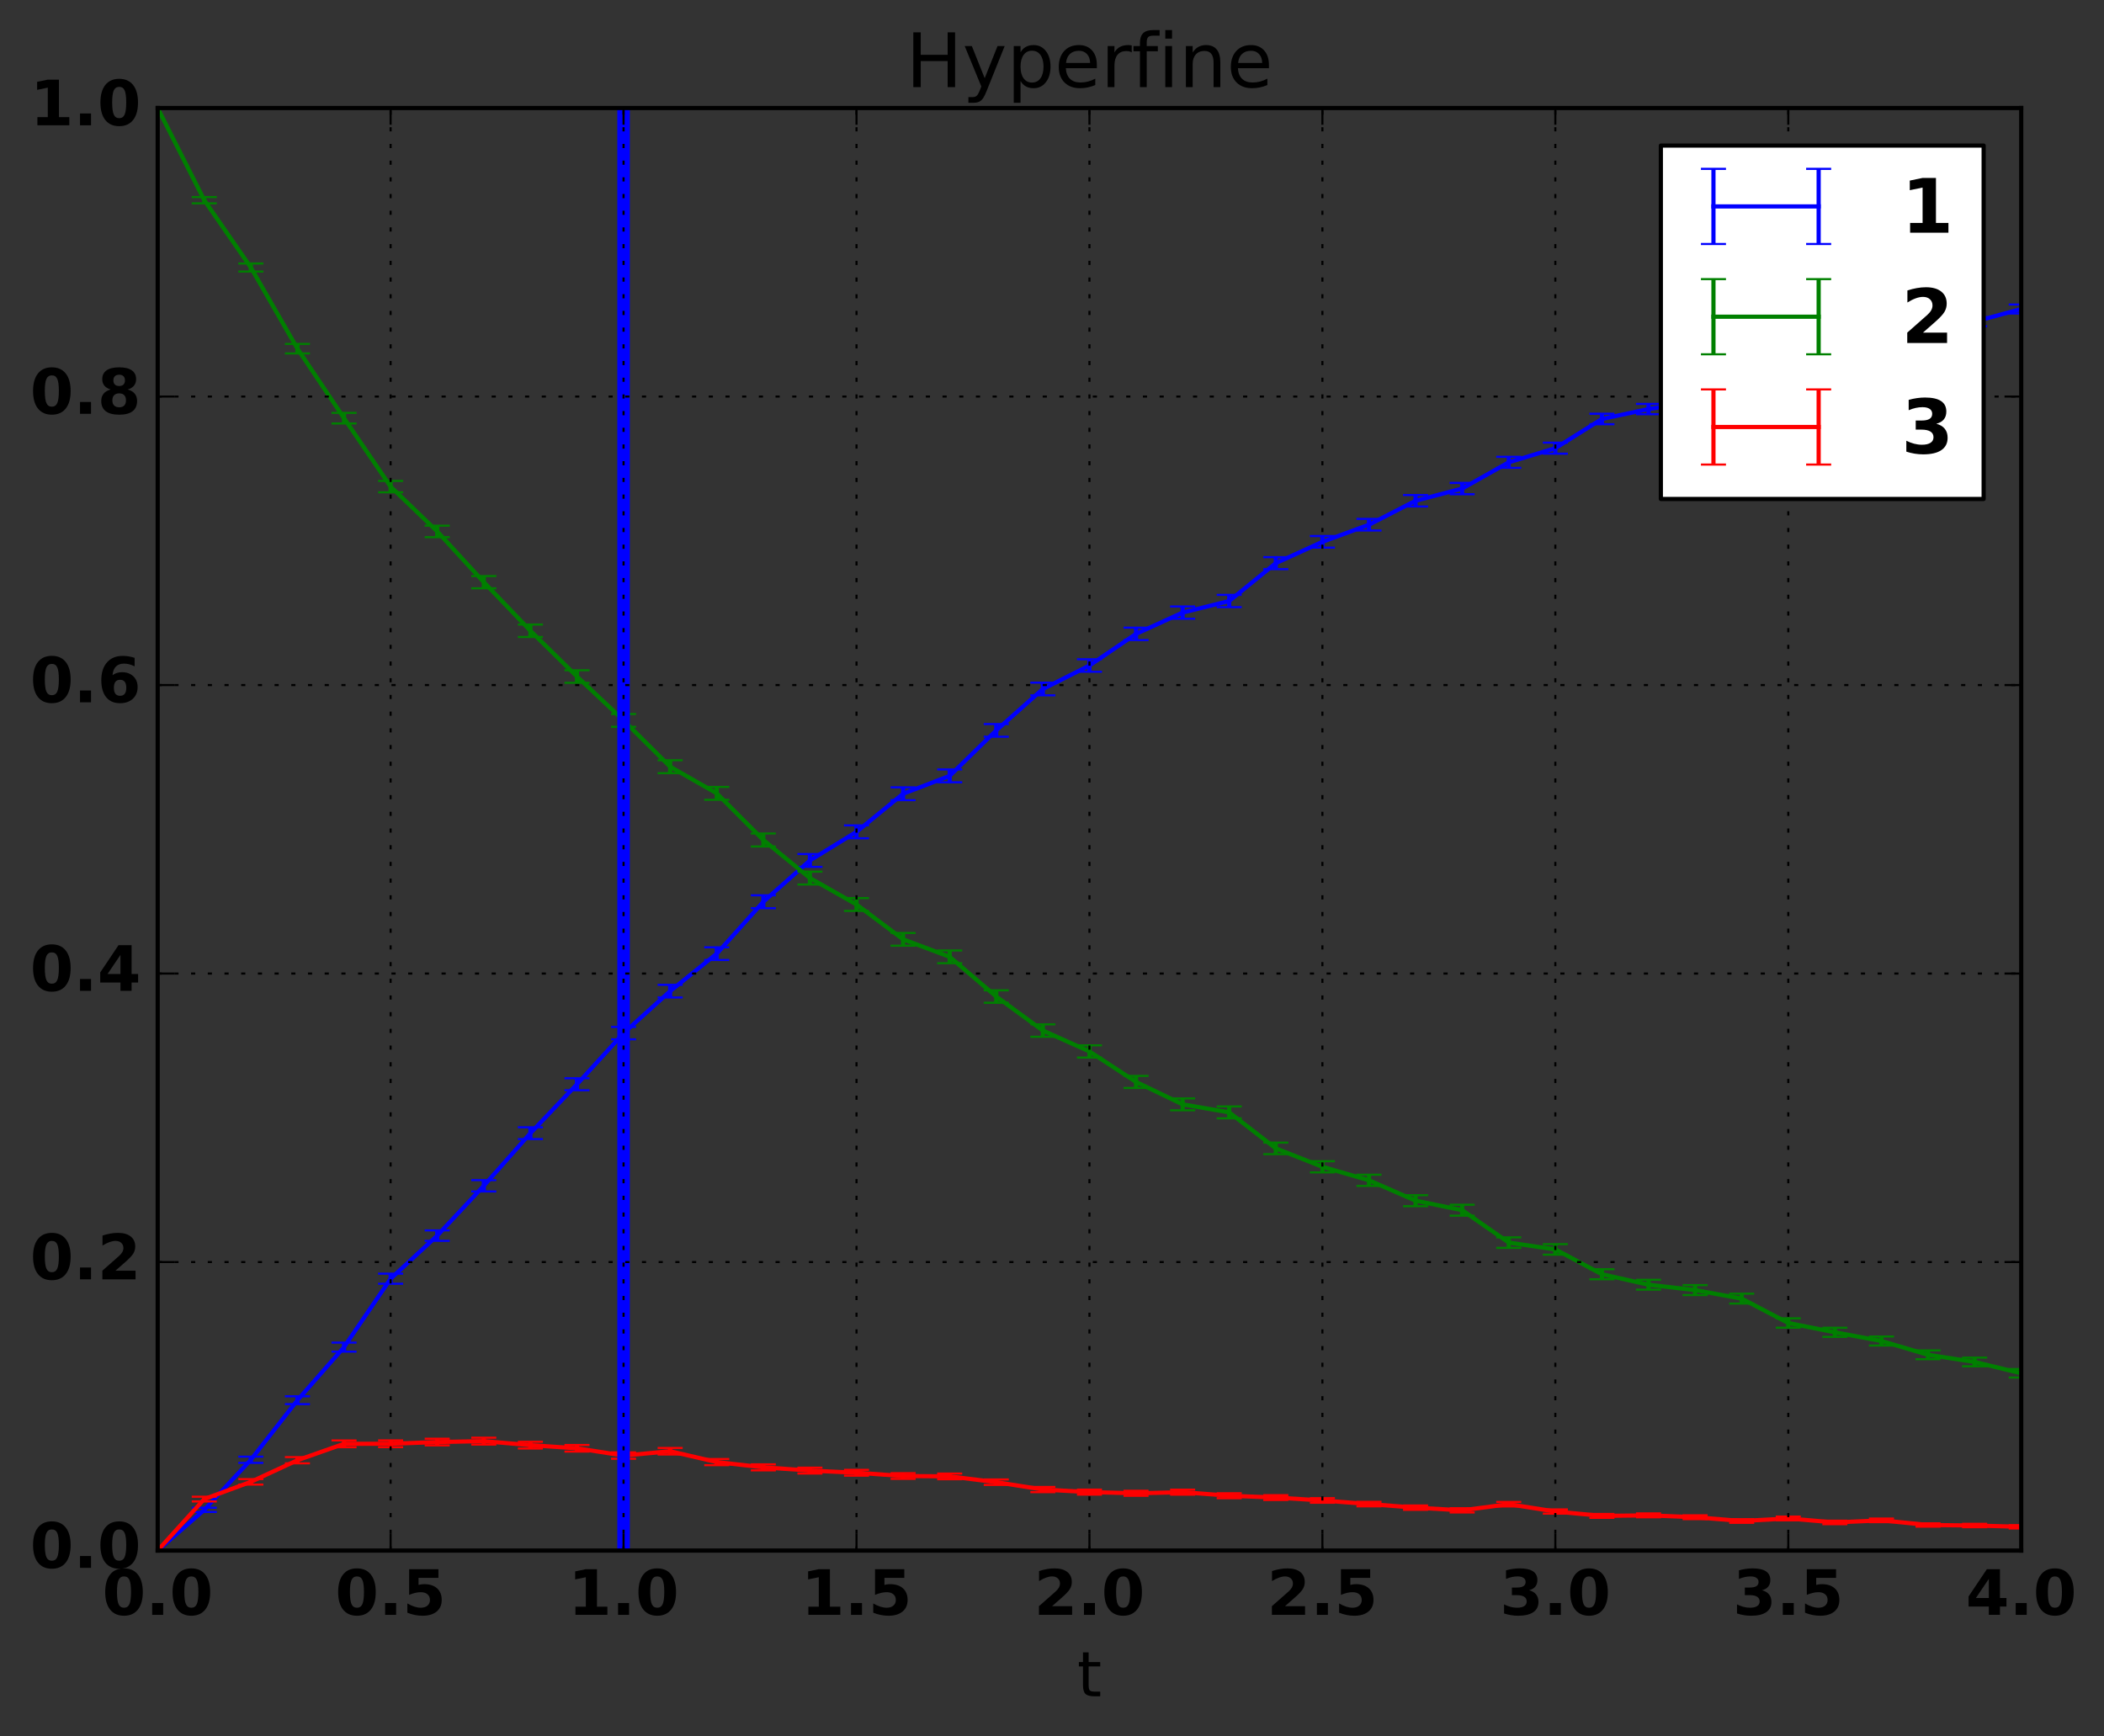 <?xml version="1.0" encoding="utf-8" standalone="no"?>
<!DOCTYPE svg PUBLIC "-//W3C//DTD SVG 1.1//EN"
  "http://www.w3.org/Graphics/SVG/1.1/DTD/svg11.dtd">
<!-- Created with matplotlib (http://matplotlib.org/) -->
<svg height="416pt" version="1.1" viewBox="0 0 504 416" width="504pt" xmlns="http://www.w3.org/2000/svg" xmlns:xlink="http://www.w3.org/1999/xlink">
 <rect x="0" y="0" width="504" height="416" fill="#333333" stroke="none"/>
 <defs>
  <style type="text/css">
*{stroke-linecap:butt;stroke-linejoin:round;stroke-miterlimit:100000;}
  </style>
 </defs>
 <g id="figure_1">
  <g id="patch_1">
   <path d="M 0 416.712 
L 504.657 416.712 
L 504.657 0 
L 0 0 
z
" style="fill:none;"/>
  </g>
  <g id="axes_1">
   <g id="patch_2">
    <path d="M 37.771 371.477 
L 484.171 371.477 
L 484.171 25.877 
L 37.771 25.877 
z
" style="fill:none;"/>
   </g>
   <g id="LineCollection_1">
    <path clip-path="url(#p05e514304f)" d="M 37.771 371.477 
L 37.771 371.45 
" style="fill:none;stroke:#0000ff;"/>
    <path clip-path="url(#p05e514304f)" d="M 48.931 362.225 
L 48.931 361.211 
" style="fill:none;stroke:#0000ff;"/>
    <path clip-path="url(#p05e514304f)" d="M 60.091 350.463 
L 60.091 348.971 
" style="fill:none;stroke:#0000ff;"/>
    <path clip-path="url(#p05e514304f)" d="M 71.251 336.391 
L 71.251 334.519 
" style="fill:none;stroke:#0000ff;"/>
    <path clip-path="url(#p05e514304f)" d="M 82.411 323.811 
L 82.411 321.652 
" style="fill:none;stroke:#0000ff;"/>
    <path clip-path="url(#p05e514304f)" d="M 93.571 307.558 
L 93.571 305.132 
" style="fill:none;stroke:#0000ff;"/>
    <path clip-path="url(#p05e514304f)" d="M 104.731 297.278 
L 104.731 294.775 
" style="fill:none;stroke:#0000ff;"/>
    <path clip-path="url(#p05e514304f)" d="M 115.891 285.44 
L 115.891 282.728 
" style="fill:none;stroke:#0000ff;"/>
    <path clip-path="url(#p05e514304f)" d="M 127.051 272.889 
L 127.051 270.074 
" style="fill:none;stroke:#0000ff;"/>
    <path clip-path="url(#p05e514304f)" d="M 138.211 261.205 
L 138.211 258.319 
" style="fill:none;stroke:#0000ff;"/>
    <path clip-path="url(#p05e514304f)" d="M 149.371 248.999 
L 149.371 246.027 
" style="fill:none;stroke:#0000ff;"/>
    <path clip-path="url(#p05e514304f)" d="M 160.531 238.969 
L 160.531 235.94 
" style="fill:none;stroke:#0000ff;"/>
    <path clip-path="url(#p05e514304f)" d="M 171.691 229.993 
L 171.691 226.956 
" style="fill:none;stroke:#0000ff;"/>
    <path clip-path="url(#p05e514304f)" d="M 182.851 217.587 
L 182.851 214.49 
" style="fill:none;stroke:#0000ff;"/>
    <path clip-path="url(#p05e514304f)" d="M 194.011 207.68 
L 194.011 204.606 
" style="fill:none;stroke:#0000ff;"/>
    <path clip-path="url(#p05e514304f)" d="M 205.171 200.833 
L 205.171 197.74 
" style="fill:none;stroke:#0000ff;"/>
    <path clip-path="url(#p05e514304f)" d="M 216.331 191.706 
L 216.331 188.624 
" style="fill:none;stroke:#0000ff;"/>
    <path clip-path="url(#p05e514304f)" d="M 227.491 187.421 
L 227.491 184.335 
" style="fill:none;stroke:#0000ff;"/>
    <path clip-path="url(#p05e514304f)" d="M 238.651 176.498 
L 238.651 173.458 
" style="fill:none;stroke:#0000ff;"/>
    <path clip-path="url(#p05e514304f)" d="M 249.811 166.583 
L 249.811 163.545 
" style="fill:none;stroke:#0000ff;"/>
    <path clip-path="url(#p05e514304f)" d="M 260.971 160.939 
L 260.971 157.946 
" style="fill:none;stroke:#0000ff;"/>
    <path clip-path="url(#p05e514304f)" d="M 272.131 153.348 
L 272.131 150.373 
" style="fill:none;stroke:#0000ff;"/>
    <path clip-path="url(#p05e514304f)" d="M 283.291 148.231 
L 283.291 145.289 
" style="fill:none;stroke:#0000ff;"/>
    <path clip-path="url(#p05e514304f)" d="M 294.451 145.454 
L 294.451 142.513 
" style="fill:none;stroke:#0000ff;"/>
    <path clip-path="url(#p05e514304f)" d="M 305.611 136.358 
L 305.611 133.479 
" style="fill:none;stroke:#0000ff;"/>
    <path clip-path="url(#p05e514304f)" d="M 316.771 131.2 
L 316.771 128.42 
" style="fill:none;stroke:#0000ff;"/>
    <path clip-path="url(#p05e514304f)" d="M 327.931 127.101 
L 327.931 124.312 
" style="fill:none;stroke:#0000ff;"/>
    <path clip-path="url(#p05e514304f)" d="M 339.091 121.343 
L 339.091 118.597 
" style="fill:none;stroke:#0000ff;"/>
    <path clip-path="url(#p05e514304f)" d="M 350.251 118.406 
L 350.251 115.692 
" style="fill:none;stroke:#0000ff;"/>
    <path clip-path="url(#p05e514304f)" d="M 361.411 112.083 
L 361.411 109.437 
" style="fill:none;stroke:#0000ff;"/>
    <path clip-path="url(#p05e514304f)" d="M 372.571 108.688 
L 372.571 106.049 
" style="fill:none;stroke:#0000ff;"/>
    <path clip-path="url(#p05e514304f)" d="M 383.731 101.633 
L 383.731 99.12 
" style="fill:none;stroke:#0000ff;"/>
    <path clip-path="url(#p05e514304f)" d="M 394.891 99.232 
L 394.891 96.757 
" style="fill:none;stroke:#0000ff;"/>
    <path clip-path="url(#p05e514304f)" d="M 406.051 97.513 
L 406.051 95.004 
" style="fill:none;stroke:#0000ff;"/>
    <path clip-path="url(#p05e514304f)" d="M 417.211 94.539 
L 417.211 92.072 
" style="fill:none;stroke:#0000ff;"/>
    <path clip-path="url(#p05e514304f)" d="M 428.371 89.252 
L 428.371 86.9 
" style="fill:none;stroke:#0000ff;"/>
    <path clip-path="url(#p05e514304f)" d="M 439.531 86.041 
L 439.531 83.746 
" style="fill:none;stroke:#0000ff;"/>
    <path clip-path="url(#p05e514304f)" d="M 450.691 84.452 
L 450.691 82.166 
" style="fill:none;stroke:#0000ff;"/>
    <path clip-path="url(#p05e514304f)" d="M 461.851 80.001 
L 461.851 77.787 
" style="fill:none;stroke:#0000ff;"/>
    <path clip-path="url(#p05e514304f)" d="M 473.011 78.157 
L 473.011 75.958 
" style="fill:none;stroke:#0000ff;"/>
    <path clip-path="url(#p05e514304f)" d="M 484.171 75.104 
L 484.171 72.955 
" style="fill:none;stroke:#0000ff;"/>
   </g>
   <g id="LineCollection_2">
    <path clip-path="url(#p05e514304f)" d="M 37.771 25.905 
L 37.771 25.877 
" style="fill:none;stroke:#008000;"/>
    <path clip-path="url(#p05e514304f)" d="M 48.931 48.71 
L 48.931 47.212 
" style="fill:none;stroke:#008000;"/>
    <path clip-path="url(#p05e514304f)" d="M 60.091 65.054 
L 60.091 63.128 
" style="fill:none;stroke:#008000;"/>
    <path clip-path="url(#p05e514304f)" d="M 71.251 84.674 
L 71.251 82.389 
" style="fill:none;stroke:#008000;"/>
    <path clip-path="url(#p05e514304f)" d="M 82.411 101.458 
L 82.411 98.911 
" style="fill:none;stroke:#008000;"/>
    <path clip-path="url(#p05e514304f)" d="M 93.571 117.948 
L 93.571 115.219 
" style="fill:none;stroke:#008000;"/>
    <path clip-path="url(#p05e514304f)" d="M 104.731 128.693 
L 104.731 125.935 
" style="fill:none;stroke:#008000;"/>
    <path clip-path="url(#p05e514304f)" d="M 115.891 140.942 
L 115.891 138.01 
" style="fill:none;stroke:#008000;"/>
    <path clip-path="url(#p05e514304f)" d="M 127.051 152.605 
L 127.051 149.62 
" style="fill:none;stroke:#008000;"/>
    <path clip-path="url(#p05e514304f)" d="M 138.211 163.589 
L 138.211 160.574 
" style="fill:none;stroke:#008000;"/>
    <path clip-path="url(#p05e514304f)" d="M 149.371 174.124 
L 149.371 171.061 
" style="fill:none;stroke:#008000;"/>
    <path clip-path="url(#p05e514304f)" d="M 160.531 185.231 
L 160.531 182.135 
" style="fill:none;stroke:#008000;"/>
    <path clip-path="url(#p05e514304f)" d="M 171.691 191.605 
L 171.691 188.525 
" style="fill:none;stroke:#008000;"/>
    <path clip-path="url(#p05e514304f)" d="M 182.851 202.797 
L 182.851 199.686 
" style="fill:none;stroke:#008000;"/>
    <path clip-path="url(#p05e514304f)" d="M 194.011 211.898 
L 194.011 208.827 
" style="fill:none;stroke:#008000;"/>
    <path clip-path="url(#p05e514304f)" d="M 205.171 218.236 
L 205.171 215.16 
" style="fill:none;stroke:#008000;"/>
    <path clip-path="url(#p05e514304f)" d="M 216.331 226.566 
L 216.331 223.517 
" style="fill:none;stroke:#008000;"/>
    <path clip-path="url(#p05e514304f)" d="M 227.491 230.757 
L 227.491 227.711 
" style="fill:none;stroke:#008000;"/>
    <path clip-path="url(#p05e514304f)" d="M 238.651 240.24 
L 238.651 237.256 
" style="fill:none;stroke:#008000;"/>
    <path clip-path="url(#p05e514304f)" d="M 249.811 248.384 
L 249.811 245.409 
" style="fill:none;stroke:#008000;"/>
    <path clip-path="url(#p05e514304f)" d="M 260.971 253.363 
L 260.971 250.439 
" style="fill:none;stroke:#008000;"/>
    <path clip-path="url(#p05e514304f)" d="M 272.131 260.649 
L 272.131 257.755 
" style="fill:none;stroke:#008000;"/>
    <path clip-path="url(#p05e514304f)" d="M 283.291 266 
L 283.291 263.149 
" style="fill:none;stroke:#008000;"/>
    <path clip-path="url(#p05e514304f)" d="M 294.451 267.924 
L 294.451 265.073 
" style="fill:none;stroke:#008000;"/>
    <path clip-path="url(#p05e514304f)" d="M 305.611 276.513 
L 305.611 273.735 
" style="fill:none;stroke:#008000;"/>
    <path clip-path="url(#p05e514304f)" d="M 316.771 280.874 
L 316.771 278.195 
" style="fill:none;stroke:#008000;"/>
    <path clip-path="url(#p05e514304f)" d="M 327.931 284.119 
L 327.931 281.431 
" style="fill:none;stroke:#008000;"/>
    <path clip-path="url(#p05e514304f)" d="M 339.091 288.973 
L 339.091 286.329 
" style="fill:none;stroke:#008000;"/>
    <path clip-path="url(#p05e514304f)" d="M 350.251 291.238 
L 350.251 288.624 
" style="fill:none;stroke:#008000;"/>
    <path clip-path="url(#p05e514304f)" d="M 361.411 298.955 
L 361.411 296.436 
" style="fill:none;stroke:#008000;"/>
    <path clip-path="url(#p05e514304f)" d="M 372.571 300.592 
L 372.571 298.064 
" style="fill:none;stroke:#008000;"/>
    <path clip-path="url(#p05e514304f)" d="M 383.731 306.475 
L 383.731 304.07 
" style="fill:none;stroke:#008000;"/>
    <path clip-path="url(#p05e514304f)" d="M 394.891 308.966 
L 394.891 306.605 
" style="fill:none;stroke:#008000;"/>
    <path clip-path="url(#p05e514304f)" d="M 406.051 310.272 
L 406.051 307.875 
" style="fill:none;stroke:#008000;"/>
    <path clip-path="url(#p05e514304f)" d="M 417.211 312.301 
L 417.211 309.936 
" style="fill:none;stroke:#008000;"/>
    <path clip-path="url(#p05e514304f)" d="M 428.371 318.073 
L 428.371 315.84 
" style="fill:none;stroke:#008000;"/>
    <path clip-path="url(#p05e514304f)" d="M 439.531 320.276 
L 439.531 318.092 
" style="fill:none;stroke:#008000;"/>
    <path clip-path="url(#p05e514304f)" d="M 450.691 322.356 
L 450.691 320.192 
" style="fill:none;stroke:#008000;"/>
    <path clip-path="url(#p05e514304f)" d="M 461.851 325.629 
L 461.851 323.525 
" style="fill:none;stroke:#008000;"/>
    <path clip-path="url(#p05e514304f)" d="M 473.011 327.331 
L 473.011 325.244 
" style="fill:none;stroke:#008000;"/>
    <path clip-path="url(#p05e514304f)" d="M 484.171 330.023 
L 484.171 327.986 
" style="fill:none;stroke:#008000;"/>
   </g>
   <g id="LineCollection_3">
    <path clip-path="url(#p05e514304f)" d="M 37.771 371.477 
L 37.771 371.45 
" style="fill:none;stroke:#ff0000;"/>
    <path clip-path="url(#p05e514304f)" d="M 48.931 359.707 
L 48.931 358.571 
" style="fill:none;stroke:#ff0000;"/>
    <path clip-path="url(#p05e514304f)" d="M 60.091 355.664 
L 60.091 354.356 
" style="fill:none;stroke:#ff0000;"/>
    <path clip-path="url(#p05e514304f)" d="M 71.251 350.574 
L 71.251 349.089 
" style="fill:none;stroke:#ff0000;"/>
    <path clip-path="url(#p05e514304f)" d="M 82.411 346.713 
L 82.411 345.09 
" style="fill:none;stroke:#ff0000;"/>
    <path clip-path="url(#p05e514304f)" d="M 93.571 346.701 
L 93.571 345.077 
" style="fill:none;stroke:#ff0000;"/>
    <path clip-path="url(#p05e514304f)" d="M 104.731 346.276 
L 104.731 344.679 
" style="fill:none;stroke:#ff0000;"/>
    <path clip-path="url(#p05e514304f)" d="M 115.891 346.084 
L 115.891 344.432 
" style="fill:none;stroke:#ff0000;"/>
    <path clip-path="url(#p05e514304f)" d="M 127.051 347.032 
L 127.051 345.416 
" style="fill:none;stroke:#ff0000;"/>
    <path clip-path="url(#p05e514304f)" d="M 138.211 347.766 
L 138.211 346.183 
" style="fill:none;stroke:#ff0000;"/>
    <path clip-path="url(#p05e514304f)" d="M 149.371 349.481 
L 149.371 347.944 
" style="fill:none;stroke:#ff0000;"/>
    <path clip-path="url(#p05e514304f)" d="M 160.531 348.467 
L 160.531 346.893 
" style="fill:none;stroke:#ff0000;"/>
    <path clip-path="url(#p05e514304f)" d="M 171.691 351.018 
L 171.691 349.538 
" style="fill:none;stroke:#ff0000;"/>
    <path clip-path="url(#p05e514304f)" d="M 182.851 352.263 
L 182.851 350.812 
" style="fill:none;stroke:#ff0000;"/>
    <path clip-path="url(#p05e514304f)" d="M 194.011 353.016 
L 194.011 351.608 
" style="fill:none;stroke:#ff0000;"/>
    <path clip-path="url(#p05e514304f)" d="M 205.171 353.533 
L 205.171 352.135 
" style="fill:none;stroke:#ff0000;"/>
    <path clip-path="url(#p05e514304f)" d="M 216.331 354.295 
L 216.331 352.929 
" style="fill:none;stroke:#ff0000;"/>
    <path clip-path="url(#p05e514304f)" d="M 227.491 354.389 
L 227.491 353.022 
" style="fill:none;stroke:#ff0000;"/>
    <path clip-path="url(#p05e514304f)" d="M 238.651 355.744 
L 238.651 354.44 
" style="fill:none;stroke:#ff0000;"/>
    <path clip-path="url(#p05e514304f)" d="M 249.811 357.481 
L 249.811 356.234 
" style="fill:none;stroke:#ff0000;"/>
    <path clip-path="url(#p05e514304f)" d="M 260.971 358.08 
L 260.971 356.869 
" style="fill:none;stroke:#ff0000;"/>
    <path clip-path="url(#p05e514304f)" d="M 272.131 358.359 
L 272.131 357.152 
" style="fill:none;stroke:#ff0000;"/>
    <path clip-path="url(#p05e514304f)" d="M 283.291 358.091 
L 283.291 356.875 
" style="fill:none;stroke:#ff0000;"/>
    <path clip-path="url(#p05e514304f)" d="M 294.451 358.929 
L 294.451 357.743 
" style="fill:none;stroke:#ff0000;"/>
    <path clip-path="url(#p05e514304f)" d="M 305.611 359.358 
L 305.611 358.193 
" style="fill:none;stroke:#ff0000;"/>
    <path clip-path="url(#p05e514304f)" d="M 316.771 360.029 
L 316.771 358.919 
" style="fill:none;stroke:#ff0000;"/>
    <path clip-path="url(#p05e514304f)" d="M 327.931 360.88 
L 327.931 359.793 
" style="fill:none;stroke:#ff0000;"/>
    <path clip-path="url(#p05e514304f)" d="M 339.091 361.721 
L 339.091 360.673 
" style="fill:none;stroke:#ff0000;"/>
    <path clip-path="url(#p05e514304f)" d="M 350.251 362.344 
L 350.251 361.331 
" style="fill:none;stroke:#ff0000;"/>
    <path clip-path="url(#p05e514304f)" d="M 361.411 360.905 
L 361.411 359.821 
" style="fill:none;stroke:#ff0000;"/>
    <path clip-path="url(#p05e514304f)" d="M 372.571 362.626 
L 372.571 361.617 
" style="fill:none;stroke:#ff0000;"/>
    <path clip-path="url(#p05e514304f)" d="M 383.731 363.637 
L 383.731 362.702 
" style="fill:none;stroke:#ff0000;"/>
    <path clip-path="url(#p05e514304f)" d="M 394.891 363.508 
L 394.891 362.568 
" style="fill:none;stroke:#ff0000;"/>
    <path clip-path="url(#p05e514304f)" d="M 406.051 363.953 
L 406.051 363.017 
" style="fill:none;stroke:#ff0000;"/>
    <path clip-path="url(#p05e514304f)" d="M 417.211 364.834 
L 417.211 363.953 
" style="fill:none;stroke:#ff0000;"/>
    <path clip-path="url(#p05e514304f)" d="M 428.371 364.237 
L 428.371 363.334 
" style="fill:none;stroke:#ff0000;"/>
    <path clip-path="url(#p05e514304f)" d="M 439.531 365.162 
L 439.531 364.319 
" style="fill:none;stroke:#ff0000;"/>
    <path clip-path="url(#p05e514304f)" d="M 450.691 364.675 
L 450.691 363.796 
" style="fill:none;stroke:#ff0000;"/>
    <path clip-path="url(#p05e514304f)" d="M 461.851 365.752 
L 461.851 364.941 
" style="fill:none;stroke:#ff0000;"/>
    <path clip-path="url(#p05e514304f)" d="M 473.011 365.877 
L 473.011 365.069 
" style="fill:none;stroke:#ff0000;"/>
    <path clip-path="url(#p05e514304f)" d="M 484.171 366.178 
L 484.171 365.389 
" style="fill:none;stroke:#ff0000;"/>
   </g>
   <g id="line2d_1">
    <defs>
     <path d="M 3 0 
L -3 -0 
" id="m5135965dac" style="stroke:#0000ff;stroke-width:0.5;"/>
    </defs>
    <g clip-path="url(#p05e514304f)">
     <use style="fill:#0000ff;stroke:#0000ff;stroke-width:0.5;" x="37.771" xlink:href="#m5135965dac" y="371.477"/>
     <use style="fill:#0000ff;stroke:#0000ff;stroke-width:0.5;" x="48.931" xlink:href="#m5135965dac" y="362.225"/>
     <use style="fill:#0000ff;stroke:#0000ff;stroke-width:0.5;" x="60.091" xlink:href="#m5135965dac" y="350.463"/>
     <use style="fill:#0000ff;stroke:#0000ff;stroke-width:0.5;" x="71.251" xlink:href="#m5135965dac" y="336.391"/>
     <use style="fill:#0000ff;stroke:#0000ff;stroke-width:0.5;" x="82.411" xlink:href="#m5135965dac" y="323.811"/>
     <use style="fill:#0000ff;stroke:#0000ff;stroke-width:0.5;" x="93.571" xlink:href="#m5135965dac" y="307.558"/>
     <use style="fill:#0000ff;stroke:#0000ff;stroke-width:0.5;" x="104.731" xlink:href="#m5135965dac" y="297.278"/>
     <use style="fill:#0000ff;stroke:#0000ff;stroke-width:0.5;" x="115.891" xlink:href="#m5135965dac" y="285.44"/>
     <use style="fill:#0000ff;stroke:#0000ff;stroke-width:0.5;" x="127.051" xlink:href="#m5135965dac" y="272.889"/>
     <use style="fill:#0000ff;stroke:#0000ff;stroke-width:0.5;" x="138.211" xlink:href="#m5135965dac" y="261.205"/>
     <use style="fill:#0000ff;stroke:#0000ff;stroke-width:0.5;" x="149.371" xlink:href="#m5135965dac" y="248.999"/>
     <use style="fill:#0000ff;stroke:#0000ff;stroke-width:0.5;" x="160.531" xlink:href="#m5135965dac" y="238.969"/>
     <use style="fill:#0000ff;stroke:#0000ff;stroke-width:0.5;" x="171.691" xlink:href="#m5135965dac" y="229.993"/>
     <use style="fill:#0000ff;stroke:#0000ff;stroke-width:0.5;" x="182.851" xlink:href="#m5135965dac" y="217.587"/>
     <use style="fill:#0000ff;stroke:#0000ff;stroke-width:0.5;" x="194.011" xlink:href="#m5135965dac" y="207.68"/>
     <use style="fill:#0000ff;stroke:#0000ff;stroke-width:0.5;" x="205.171" xlink:href="#m5135965dac" y="200.833"/>
     <use style="fill:#0000ff;stroke:#0000ff;stroke-width:0.5;" x="216.331" xlink:href="#m5135965dac" y="191.706"/>
     <use style="fill:#0000ff;stroke:#0000ff;stroke-width:0.5;" x="227.491" xlink:href="#m5135965dac" y="187.421"/>
     <use style="fill:#0000ff;stroke:#0000ff;stroke-width:0.5;" x="238.651" xlink:href="#m5135965dac" y="176.498"/>
     <use style="fill:#0000ff;stroke:#0000ff;stroke-width:0.5;" x="249.811" xlink:href="#m5135965dac" y="166.583"/>
     <use style="fill:#0000ff;stroke:#0000ff;stroke-width:0.5;" x="260.971" xlink:href="#m5135965dac" y="160.939"/>
     <use style="fill:#0000ff;stroke:#0000ff;stroke-width:0.5;" x="272.131" xlink:href="#m5135965dac" y="153.348"/>
     <use style="fill:#0000ff;stroke:#0000ff;stroke-width:0.5;" x="283.291" xlink:href="#m5135965dac" y="148.231"/>
     <use style="fill:#0000ff;stroke:#0000ff;stroke-width:0.5;" x="294.451" xlink:href="#m5135965dac" y="145.454"/>
     <use style="fill:#0000ff;stroke:#0000ff;stroke-width:0.5;" x="305.611" xlink:href="#m5135965dac" y="136.358"/>
     <use style="fill:#0000ff;stroke:#0000ff;stroke-width:0.5;" x="316.771" xlink:href="#m5135965dac" y="131.2"/>
     <use style="fill:#0000ff;stroke:#0000ff;stroke-width:0.5;" x="327.931" xlink:href="#m5135965dac" y="127.101"/>
     <use style="fill:#0000ff;stroke:#0000ff;stroke-width:0.5;" x="339.091" xlink:href="#m5135965dac" y="121.343"/>
     <use style="fill:#0000ff;stroke:#0000ff;stroke-width:0.5;" x="350.251" xlink:href="#m5135965dac" y="118.406"/>
     <use style="fill:#0000ff;stroke:#0000ff;stroke-width:0.5;" x="361.411" xlink:href="#m5135965dac" y="112.083"/>
     <use style="fill:#0000ff;stroke:#0000ff;stroke-width:0.5;" x="372.571" xlink:href="#m5135965dac" y="108.688"/>
     <use style="fill:#0000ff;stroke:#0000ff;stroke-width:0.5;" x="383.731" xlink:href="#m5135965dac" y="101.633"/>
     <use style="fill:#0000ff;stroke:#0000ff;stroke-width:0.5;" x="394.891" xlink:href="#m5135965dac" y="99.232"/>
     <use style="fill:#0000ff;stroke:#0000ff;stroke-width:0.5;" x="406.051" xlink:href="#m5135965dac" y="97.513"/>
     <use style="fill:#0000ff;stroke:#0000ff;stroke-width:0.5;" x="417.211" xlink:href="#m5135965dac" y="94.539"/>
     <use style="fill:#0000ff;stroke:#0000ff;stroke-width:0.5;" x="428.371" xlink:href="#m5135965dac" y="89.252"/>
     <use style="fill:#0000ff;stroke:#0000ff;stroke-width:0.5;" x="439.531" xlink:href="#m5135965dac" y="86.041"/>
     <use style="fill:#0000ff;stroke:#0000ff;stroke-width:0.5;" x="450.691" xlink:href="#m5135965dac" y="84.452"/>
     <use style="fill:#0000ff;stroke:#0000ff;stroke-width:0.5;" x="461.851" xlink:href="#m5135965dac" y="80.001"/>
     <use style="fill:#0000ff;stroke:#0000ff;stroke-width:0.5;" x="473.011" xlink:href="#m5135965dac" y="78.157"/>
     <use style="fill:#0000ff;stroke:#0000ff;stroke-width:0.5;" x="484.171" xlink:href="#m5135965dac" y="75.104"/>
    </g>
   </g>
   <g id="line2d_2">
    <g clip-path="url(#p05e514304f)">
     <use style="fill:#0000ff;stroke:#0000ff;stroke-width:0.5;" x="37.771" xlink:href="#m5135965dac" y="371.45"/>
     <use style="fill:#0000ff;stroke:#0000ff;stroke-width:0.5;" x="48.931" xlink:href="#m5135965dac" y="361.211"/>
     <use style="fill:#0000ff;stroke:#0000ff;stroke-width:0.5;" x="60.091" xlink:href="#m5135965dac" y="348.971"/>
     <use style="fill:#0000ff;stroke:#0000ff;stroke-width:0.5;" x="71.251" xlink:href="#m5135965dac" y="334.519"/>
     <use style="fill:#0000ff;stroke:#0000ff;stroke-width:0.5;" x="82.411" xlink:href="#m5135965dac" y="321.652"/>
     <use style="fill:#0000ff;stroke:#0000ff;stroke-width:0.5;" x="93.571" xlink:href="#m5135965dac" y="305.132"/>
     <use style="fill:#0000ff;stroke:#0000ff;stroke-width:0.5;" x="104.731" xlink:href="#m5135965dac" y="294.775"/>
     <use style="fill:#0000ff;stroke:#0000ff;stroke-width:0.5;" x="115.891" xlink:href="#m5135965dac" y="282.728"/>
     <use style="fill:#0000ff;stroke:#0000ff;stroke-width:0.5;" x="127.051" xlink:href="#m5135965dac" y="270.074"/>
     <use style="fill:#0000ff;stroke:#0000ff;stroke-width:0.5;" x="138.211" xlink:href="#m5135965dac" y="258.319"/>
     <use style="fill:#0000ff;stroke:#0000ff;stroke-width:0.5;" x="149.371" xlink:href="#m5135965dac" y="246.027"/>
     <use style="fill:#0000ff;stroke:#0000ff;stroke-width:0.5;" x="160.531" xlink:href="#m5135965dac" y="235.94"/>
     <use style="fill:#0000ff;stroke:#0000ff;stroke-width:0.5;" x="171.691" xlink:href="#m5135965dac" y="226.956"/>
     <use style="fill:#0000ff;stroke:#0000ff;stroke-width:0.5;" x="182.851" xlink:href="#m5135965dac" y="214.49"/>
     <use style="fill:#0000ff;stroke:#0000ff;stroke-width:0.5;" x="194.011" xlink:href="#m5135965dac" y="204.606"/>
     <use style="fill:#0000ff;stroke:#0000ff;stroke-width:0.5;" x="205.171" xlink:href="#m5135965dac" y="197.74"/>
     <use style="fill:#0000ff;stroke:#0000ff;stroke-width:0.5;" x="216.331" xlink:href="#m5135965dac" y="188.624"/>
     <use style="fill:#0000ff;stroke:#0000ff;stroke-width:0.5;" x="227.491" xlink:href="#m5135965dac" y="184.335"/>
     <use style="fill:#0000ff;stroke:#0000ff;stroke-width:0.5;" x="238.651" xlink:href="#m5135965dac" y="173.458"/>
     <use style="fill:#0000ff;stroke:#0000ff;stroke-width:0.5;" x="249.811" xlink:href="#m5135965dac" y="163.545"/>
     <use style="fill:#0000ff;stroke:#0000ff;stroke-width:0.5;" x="260.971" xlink:href="#m5135965dac" y="157.946"/>
     <use style="fill:#0000ff;stroke:#0000ff;stroke-width:0.5;" x="272.131" xlink:href="#m5135965dac" y="150.373"/>
     <use style="fill:#0000ff;stroke:#0000ff;stroke-width:0.5;" x="283.291" xlink:href="#m5135965dac" y="145.289"/>
     <use style="fill:#0000ff;stroke:#0000ff;stroke-width:0.5;" x="294.451" xlink:href="#m5135965dac" y="142.513"/>
     <use style="fill:#0000ff;stroke:#0000ff;stroke-width:0.5;" x="305.611" xlink:href="#m5135965dac" y="133.479"/>
     <use style="fill:#0000ff;stroke:#0000ff;stroke-width:0.5;" x="316.771" xlink:href="#m5135965dac" y="128.42"/>
     <use style="fill:#0000ff;stroke:#0000ff;stroke-width:0.5;" x="327.931" xlink:href="#m5135965dac" y="124.312"/>
     <use style="fill:#0000ff;stroke:#0000ff;stroke-width:0.5;" x="339.091" xlink:href="#m5135965dac" y="118.597"/>
     <use style="fill:#0000ff;stroke:#0000ff;stroke-width:0.5;" x="350.251" xlink:href="#m5135965dac" y="115.692"/>
     <use style="fill:#0000ff;stroke:#0000ff;stroke-width:0.5;" x="361.411" xlink:href="#m5135965dac" y="109.437"/>
     <use style="fill:#0000ff;stroke:#0000ff;stroke-width:0.5;" x="372.571" xlink:href="#m5135965dac" y="106.049"/>
     <use style="fill:#0000ff;stroke:#0000ff;stroke-width:0.5;" x="383.731" xlink:href="#m5135965dac" y="99.12"/>
     <use style="fill:#0000ff;stroke:#0000ff;stroke-width:0.5;" x="394.891" xlink:href="#m5135965dac" y="96.757"/>
     <use style="fill:#0000ff;stroke:#0000ff;stroke-width:0.5;" x="406.051" xlink:href="#m5135965dac" y="95.004"/>
     <use style="fill:#0000ff;stroke:#0000ff;stroke-width:0.5;" x="417.211" xlink:href="#m5135965dac" y="92.072"/>
     <use style="fill:#0000ff;stroke:#0000ff;stroke-width:0.5;" x="428.371" xlink:href="#m5135965dac" y="86.9"/>
     <use style="fill:#0000ff;stroke:#0000ff;stroke-width:0.5;" x="439.531" xlink:href="#m5135965dac" y="83.746"/>
     <use style="fill:#0000ff;stroke:#0000ff;stroke-width:0.5;" x="450.691" xlink:href="#m5135965dac" y="82.166"/>
     <use style="fill:#0000ff;stroke:#0000ff;stroke-width:0.5;" x="461.851" xlink:href="#m5135965dac" y="77.787"/>
     <use style="fill:#0000ff;stroke:#0000ff;stroke-width:0.5;" x="473.011" xlink:href="#m5135965dac" y="75.958"/>
     <use style="fill:#0000ff;stroke:#0000ff;stroke-width:0.5;" x="484.171" xlink:href="#m5135965dac" y="72.955"/>
    </g>
   </g>
   <g id="line2d_3">
    <path clip-path="url(#p05e514304f)" d="M 37.771 371.463 
L 48.931 361.718 
L 60.091 349.717 
L 71.251 335.455 
L 82.411 322.732 
L 93.571 306.345 
L 104.731 296.026 
L 115.891 284.084 
L 127.051 271.481 
L 138.211 259.762 
L 149.371 247.513 
L 160.531 237.454 
L 171.691 228.475 
L 182.851 216.038 
L 194.011 206.143 
L 205.171 199.286 
L 216.331 190.165 
L 227.491 185.878 
L 238.651 174.978 
L 249.811 165.064 
L 260.971 159.442 
L 272.131 151.86 
L 283.291 146.76 
L 294.451 143.984 
L 305.611 134.918 
L 316.771 129.81 
L 327.931 125.707 
L 339.091 119.97 
L 350.251 117.049 
L 361.411 110.76 
L 372.571 107.368 
L 383.731 100.376 
L 394.891 97.995 
L 406.051 96.258 
L 417.211 93.306 
L 428.371 88.076 
L 439.531 84.894 
L 450.691 83.309 
L 461.851 78.894 
L 473.011 77.057 
L 484.171 74.03 
" style="fill:none;stroke:#0000ff;stroke-linecap:square;"/>
   </g>
   <g id="line2d_4">
    <defs>
     <path d="M 3 0 
L -3 -0 
" id="m685d9b1493" style="stroke:#008000;stroke-width:0.5;"/>
    </defs>
    <g clip-path="url(#p05e514304f)">
     <use style="fill:#008000;stroke:#008000;stroke-width:0.5;" x="37.771" xlink:href="#m685d9b1493" y="25.905"/>
     <use style="fill:#008000;stroke:#008000;stroke-width:0.5;" x="48.931" xlink:href="#m685d9b1493" y="48.71"/>
     <use style="fill:#008000;stroke:#008000;stroke-width:0.5;" x="60.091" xlink:href="#m685d9b1493" y="65.054"/>
     <use style="fill:#008000;stroke:#008000;stroke-width:0.5;" x="71.251" xlink:href="#m685d9b1493" y="84.674"/>
     <use style="fill:#008000;stroke:#008000;stroke-width:0.5;" x="82.411" xlink:href="#m685d9b1493" y="101.458"/>
     <use style="fill:#008000;stroke:#008000;stroke-width:0.5;" x="93.571" xlink:href="#m685d9b1493" y="117.948"/>
     <use style="fill:#008000;stroke:#008000;stroke-width:0.5;" x="104.731" xlink:href="#m685d9b1493" y="128.693"/>
     <use style="fill:#008000;stroke:#008000;stroke-width:0.5;" x="115.891" xlink:href="#m685d9b1493" y="140.942"/>
     <use style="fill:#008000;stroke:#008000;stroke-width:0.5;" x="127.051" xlink:href="#m685d9b1493" y="152.605"/>
     <use style="fill:#008000;stroke:#008000;stroke-width:0.5;" x="138.211" xlink:href="#m685d9b1493" y="163.589"/>
     <use style="fill:#008000;stroke:#008000;stroke-width:0.5;" x="149.371" xlink:href="#m685d9b1493" y="174.124"/>
     <use style="fill:#008000;stroke:#008000;stroke-width:0.5;" x="160.531" xlink:href="#m685d9b1493" y="185.231"/>
     <use style="fill:#008000;stroke:#008000;stroke-width:0.5;" x="171.691" xlink:href="#m685d9b1493" y="191.605"/>
     <use style="fill:#008000;stroke:#008000;stroke-width:0.5;" x="182.851" xlink:href="#m685d9b1493" y="202.797"/>
     <use style="fill:#008000;stroke:#008000;stroke-width:0.5;" x="194.011" xlink:href="#m685d9b1493" y="211.898"/>
     <use style="fill:#008000;stroke:#008000;stroke-width:0.5;" x="205.171" xlink:href="#m685d9b1493" y="218.236"/>
     <use style="fill:#008000;stroke:#008000;stroke-width:0.5;" x="216.331" xlink:href="#m685d9b1493" y="226.566"/>
     <use style="fill:#008000;stroke:#008000;stroke-width:0.5;" x="227.491" xlink:href="#m685d9b1493" y="230.757"/>
     <use style="fill:#008000;stroke:#008000;stroke-width:0.5;" x="238.651" xlink:href="#m685d9b1493" y="240.24"/>
     <use style="fill:#008000;stroke:#008000;stroke-width:0.5;" x="249.811" xlink:href="#m685d9b1493" y="248.384"/>
     <use style="fill:#008000;stroke:#008000;stroke-width:0.5;" x="260.971" xlink:href="#m685d9b1493" y="253.363"/>
     <use style="fill:#008000;stroke:#008000;stroke-width:0.5;" x="272.131" xlink:href="#m685d9b1493" y="260.649"/>
     <use style="fill:#008000;stroke:#008000;stroke-width:0.5;" x="283.291" xlink:href="#m685d9b1493" y="266"/>
     <use style="fill:#008000;stroke:#008000;stroke-width:0.5;" x="294.451" xlink:href="#m685d9b1493" y="267.924"/>
     <use style="fill:#008000;stroke:#008000;stroke-width:0.5;" x="305.611" xlink:href="#m685d9b1493" y="276.513"/>
     <use style="fill:#008000;stroke:#008000;stroke-width:0.5;" x="316.771" xlink:href="#m685d9b1493" y="280.874"/>
     <use style="fill:#008000;stroke:#008000;stroke-width:0.5;" x="327.931" xlink:href="#m685d9b1493" y="284.119"/>
     <use style="fill:#008000;stroke:#008000;stroke-width:0.5;" x="339.091" xlink:href="#m685d9b1493" y="288.973"/>
     <use style="fill:#008000;stroke:#008000;stroke-width:0.5;" x="350.251" xlink:href="#m685d9b1493" y="291.238"/>
     <use style="fill:#008000;stroke:#008000;stroke-width:0.5;" x="361.411" xlink:href="#m685d9b1493" y="298.955"/>
     <use style="fill:#008000;stroke:#008000;stroke-width:0.5;" x="372.571" xlink:href="#m685d9b1493" y="300.592"/>
     <use style="fill:#008000;stroke:#008000;stroke-width:0.5;" x="383.731" xlink:href="#m685d9b1493" y="306.475"/>
     <use style="fill:#008000;stroke:#008000;stroke-width:0.5;" x="394.891" xlink:href="#m685d9b1493" y="308.966"/>
     <use style="fill:#008000;stroke:#008000;stroke-width:0.5;" x="406.051" xlink:href="#m685d9b1493" y="310.272"/>
     <use style="fill:#008000;stroke:#008000;stroke-width:0.5;" x="417.211" xlink:href="#m685d9b1493" y="312.301"/>
     <use style="fill:#008000;stroke:#008000;stroke-width:0.5;" x="428.371" xlink:href="#m685d9b1493" y="318.073"/>
     <use style="fill:#008000;stroke:#008000;stroke-width:0.5;" x="439.531" xlink:href="#m685d9b1493" y="320.276"/>
     <use style="fill:#008000;stroke:#008000;stroke-width:0.5;" x="450.691" xlink:href="#m685d9b1493" y="322.356"/>
     <use style="fill:#008000;stroke:#008000;stroke-width:0.5;" x="461.851" xlink:href="#m685d9b1493" y="325.629"/>
     <use style="fill:#008000;stroke:#008000;stroke-width:0.5;" x="473.011" xlink:href="#m685d9b1493" y="327.331"/>
     <use style="fill:#008000;stroke:#008000;stroke-width:0.5;" x="484.171" xlink:href="#m685d9b1493" y="330.023"/>
    </g>
   </g>
   <g id="line2d_5">
    <g clip-path="url(#p05e514304f)">
     <use style="fill:#008000;stroke:#008000;stroke-width:0.5;" x="37.771" xlink:href="#m685d9b1493" y="25.877"/>
     <use style="fill:#008000;stroke:#008000;stroke-width:0.5;" x="48.931" xlink:href="#m685d9b1493" y="47.212"/>
     <use style="fill:#008000;stroke:#008000;stroke-width:0.5;" x="60.091" xlink:href="#m685d9b1493" y="63.128"/>
     <use style="fill:#008000;stroke:#008000;stroke-width:0.5;" x="71.251" xlink:href="#m685d9b1493" y="82.389"/>
     <use style="fill:#008000;stroke:#008000;stroke-width:0.5;" x="82.411" xlink:href="#m685d9b1493" y="98.911"/>
     <use style="fill:#008000;stroke:#008000;stroke-width:0.5;" x="93.571" xlink:href="#m685d9b1493" y="115.219"/>
     <use style="fill:#008000;stroke:#008000;stroke-width:0.5;" x="104.731" xlink:href="#m685d9b1493" y="125.935"/>
     <use style="fill:#008000;stroke:#008000;stroke-width:0.5;" x="115.891" xlink:href="#m685d9b1493" y="138.01"/>
     <use style="fill:#008000;stroke:#008000;stroke-width:0.5;" x="127.051" xlink:href="#m685d9b1493" y="149.62"/>
     <use style="fill:#008000;stroke:#008000;stroke-width:0.5;" x="138.211" xlink:href="#m685d9b1493" y="160.574"/>
     <use style="fill:#008000;stroke:#008000;stroke-width:0.5;" x="149.371" xlink:href="#m685d9b1493" y="171.061"/>
     <use style="fill:#008000;stroke:#008000;stroke-width:0.5;" x="160.531" xlink:href="#m685d9b1493" y="182.135"/>
     <use style="fill:#008000;stroke:#008000;stroke-width:0.5;" x="171.691" xlink:href="#m685d9b1493" y="188.525"/>
     <use style="fill:#008000;stroke:#008000;stroke-width:0.5;" x="182.851" xlink:href="#m685d9b1493" y="199.686"/>
     <use style="fill:#008000;stroke:#008000;stroke-width:0.5;" x="194.011" xlink:href="#m685d9b1493" y="208.827"/>
     <use style="fill:#008000;stroke:#008000;stroke-width:0.5;" x="205.171" xlink:href="#m685d9b1493" y="215.16"/>
     <use style="fill:#008000;stroke:#008000;stroke-width:0.5;" x="216.331" xlink:href="#m685d9b1493" y="223.517"/>
     <use style="fill:#008000;stroke:#008000;stroke-width:0.5;" x="227.491" xlink:href="#m685d9b1493" y="227.711"/>
     <use style="fill:#008000;stroke:#008000;stroke-width:0.5;" x="238.651" xlink:href="#m685d9b1493" y="237.256"/>
     <use style="fill:#008000;stroke:#008000;stroke-width:0.5;" x="249.811" xlink:href="#m685d9b1493" y="245.409"/>
     <use style="fill:#008000;stroke:#008000;stroke-width:0.5;" x="260.971" xlink:href="#m685d9b1493" y="250.439"/>
     <use style="fill:#008000;stroke:#008000;stroke-width:0.5;" x="272.131" xlink:href="#m685d9b1493" y="257.755"/>
     <use style="fill:#008000;stroke:#008000;stroke-width:0.5;" x="283.291" xlink:href="#m685d9b1493" y="263.149"/>
     <use style="fill:#008000;stroke:#008000;stroke-width:0.5;" x="294.451" xlink:href="#m685d9b1493" y="265.073"/>
     <use style="fill:#008000;stroke:#008000;stroke-width:0.5;" x="305.611" xlink:href="#m685d9b1493" y="273.735"/>
     <use style="fill:#008000;stroke:#008000;stroke-width:0.5;" x="316.771" xlink:href="#m685d9b1493" y="278.195"/>
     <use style="fill:#008000;stroke:#008000;stroke-width:0.5;" x="327.931" xlink:href="#m685d9b1493" y="281.431"/>
     <use style="fill:#008000;stroke:#008000;stroke-width:0.5;" x="339.091" xlink:href="#m685d9b1493" y="286.329"/>
     <use style="fill:#008000;stroke:#008000;stroke-width:0.5;" x="350.251" xlink:href="#m685d9b1493" y="288.624"/>
     <use style="fill:#008000;stroke:#008000;stroke-width:0.5;" x="361.411" xlink:href="#m685d9b1493" y="296.436"/>
     <use style="fill:#008000;stroke:#008000;stroke-width:0.5;" x="372.571" xlink:href="#m685d9b1493" y="298.064"/>
     <use style="fill:#008000;stroke:#008000;stroke-width:0.5;" x="383.731" xlink:href="#m685d9b1493" y="304.07"/>
     <use style="fill:#008000;stroke:#008000;stroke-width:0.5;" x="394.891" xlink:href="#m685d9b1493" y="306.605"/>
     <use style="fill:#008000;stroke:#008000;stroke-width:0.5;" x="406.051" xlink:href="#m685d9b1493" y="307.875"/>
     <use style="fill:#008000;stroke:#008000;stroke-width:0.5;" x="417.211" xlink:href="#m685d9b1493" y="309.936"/>
     <use style="fill:#008000;stroke:#008000;stroke-width:0.5;" x="428.371" xlink:href="#m685d9b1493" y="315.84"/>
     <use style="fill:#008000;stroke:#008000;stroke-width:0.5;" x="439.531" xlink:href="#m685d9b1493" y="318.092"/>
     <use style="fill:#008000;stroke:#008000;stroke-width:0.5;" x="450.691" xlink:href="#m685d9b1493" y="320.192"/>
     <use style="fill:#008000;stroke:#008000;stroke-width:0.5;" x="461.851" xlink:href="#m685d9b1493" y="323.525"/>
     <use style="fill:#008000;stroke:#008000;stroke-width:0.5;" x="473.011" xlink:href="#m685d9b1493" y="325.244"/>
     <use style="fill:#008000;stroke:#008000;stroke-width:0.5;" x="484.171" xlink:href="#m685d9b1493" y="327.986"/>
    </g>
   </g>
   <g id="line2d_6">
    <path clip-path="url(#p05e514304f)" d="M 37.771 25.891 
L 48.931 47.961 
L 60.091 64.091 
L 71.251 83.532 
L 82.411 100.185 
L 93.571 116.584 
L 104.731 127.314 
L 115.891 139.476 
L 127.051 151.113 
L 138.211 162.081 
L 149.371 172.593 
L 160.531 183.683 
L 171.691 190.065 
L 182.851 201.241 
L 194.011 210.362 
L 205.171 216.698 
L 216.331 225.041 
L 227.491 229.234 
L 238.651 238.748 
L 249.811 246.896 
L 260.971 251.901 
L 272.131 259.202 
L 283.291 264.575 
L 294.451 266.498 
L 305.611 275.124 
L 316.771 279.534 
L 327.931 282.775 
L 339.091 287.651 
L 350.251 289.931 
L 361.411 297.695 
L 372.571 299.328 
L 383.731 305.272 
L 394.891 307.786 
L 406.051 309.074 
L 417.211 311.119 
L 428.371 316.957 
L 439.531 319.184 
L 450.691 321.274 
L 461.851 324.577 
L 473.011 326.287 
L 484.171 329.005 
" style="fill:none;stroke:#008000;stroke-linecap:square;"/>
   </g>
   <g id="line2d_7">
    <defs>
     <path d="M 3 0 
L -3 -0 
" id="mbf4c2ae698" style="stroke:#ff0000;stroke-width:0.5;"/>
    </defs>
    <g clip-path="url(#p05e514304f)">
     <use style="fill:#ff0000;stroke:#ff0000;stroke-width:0.5;" x="37.771" xlink:href="#mbf4c2ae698" y="371.477"/>
     <use style="fill:#ff0000;stroke:#ff0000;stroke-width:0.5;" x="48.931" xlink:href="#mbf4c2ae698" y="359.707"/>
     <use style="fill:#ff0000;stroke:#ff0000;stroke-width:0.5;" x="60.091" xlink:href="#mbf4c2ae698" y="355.664"/>
     <use style="fill:#ff0000;stroke:#ff0000;stroke-width:0.5;" x="71.251" xlink:href="#mbf4c2ae698" y="350.574"/>
     <use style="fill:#ff0000;stroke:#ff0000;stroke-width:0.5;" x="82.411" xlink:href="#mbf4c2ae698" y="346.713"/>
     <use style="fill:#ff0000;stroke:#ff0000;stroke-width:0.5;" x="93.571" xlink:href="#mbf4c2ae698" y="346.701"/>
     <use style="fill:#ff0000;stroke:#ff0000;stroke-width:0.5;" x="104.731" xlink:href="#mbf4c2ae698" y="346.276"/>
     <use style="fill:#ff0000;stroke:#ff0000;stroke-width:0.5;" x="115.891" xlink:href="#mbf4c2ae698" y="346.084"/>
     <use style="fill:#ff0000;stroke:#ff0000;stroke-width:0.5;" x="127.051" xlink:href="#mbf4c2ae698" y="347.032"/>
     <use style="fill:#ff0000;stroke:#ff0000;stroke-width:0.5;" x="138.211" xlink:href="#mbf4c2ae698" y="347.766"/>
     <use style="fill:#ff0000;stroke:#ff0000;stroke-width:0.5;" x="149.371" xlink:href="#mbf4c2ae698" y="349.481"/>
     <use style="fill:#ff0000;stroke:#ff0000;stroke-width:0.5;" x="160.531" xlink:href="#mbf4c2ae698" y="348.467"/>
     <use style="fill:#ff0000;stroke:#ff0000;stroke-width:0.5;" x="171.691" xlink:href="#mbf4c2ae698" y="351.018"/>
     <use style="fill:#ff0000;stroke:#ff0000;stroke-width:0.5;" x="182.851" xlink:href="#mbf4c2ae698" y="352.263"/>
     <use style="fill:#ff0000;stroke:#ff0000;stroke-width:0.5;" x="194.011" xlink:href="#mbf4c2ae698" y="353.016"/>
     <use style="fill:#ff0000;stroke:#ff0000;stroke-width:0.5;" x="205.171" xlink:href="#mbf4c2ae698" y="353.533"/>
     <use style="fill:#ff0000;stroke:#ff0000;stroke-width:0.5;" x="216.331" xlink:href="#mbf4c2ae698" y="354.295"/>
     <use style="fill:#ff0000;stroke:#ff0000;stroke-width:0.5;" x="227.491" xlink:href="#mbf4c2ae698" y="354.389"/>
     <use style="fill:#ff0000;stroke:#ff0000;stroke-width:0.5;" x="238.651" xlink:href="#mbf4c2ae698" y="355.744"/>
     <use style="fill:#ff0000;stroke:#ff0000;stroke-width:0.5;" x="249.811" xlink:href="#mbf4c2ae698" y="357.481"/>
     <use style="fill:#ff0000;stroke:#ff0000;stroke-width:0.5;" x="260.971" xlink:href="#mbf4c2ae698" y="358.08"/>
     <use style="fill:#ff0000;stroke:#ff0000;stroke-width:0.5;" x="272.131" xlink:href="#mbf4c2ae698" y="358.359"/>
     <use style="fill:#ff0000;stroke:#ff0000;stroke-width:0.5;" x="283.291" xlink:href="#mbf4c2ae698" y="358.091"/>
     <use style="fill:#ff0000;stroke:#ff0000;stroke-width:0.5;" x="294.451" xlink:href="#mbf4c2ae698" y="358.929"/>
     <use style="fill:#ff0000;stroke:#ff0000;stroke-width:0.5;" x="305.611" xlink:href="#mbf4c2ae698" y="359.358"/>
     <use style="fill:#ff0000;stroke:#ff0000;stroke-width:0.5;" x="316.771" xlink:href="#mbf4c2ae698" y="360.029"/>
     <use style="fill:#ff0000;stroke:#ff0000;stroke-width:0.5;" x="327.931" xlink:href="#mbf4c2ae698" y="360.88"/>
     <use style="fill:#ff0000;stroke:#ff0000;stroke-width:0.5;" x="339.091" xlink:href="#mbf4c2ae698" y="361.721"/>
     <use style="fill:#ff0000;stroke:#ff0000;stroke-width:0.5;" x="350.251" xlink:href="#mbf4c2ae698" y="362.344"/>
     <use style="fill:#ff0000;stroke:#ff0000;stroke-width:0.5;" x="361.411" xlink:href="#mbf4c2ae698" y="360.905"/>
     <use style="fill:#ff0000;stroke:#ff0000;stroke-width:0.5;" x="372.571" xlink:href="#mbf4c2ae698" y="362.626"/>
     <use style="fill:#ff0000;stroke:#ff0000;stroke-width:0.5;" x="383.731" xlink:href="#mbf4c2ae698" y="363.637"/>
     <use style="fill:#ff0000;stroke:#ff0000;stroke-width:0.5;" x="394.891" xlink:href="#mbf4c2ae698" y="363.508"/>
     <use style="fill:#ff0000;stroke:#ff0000;stroke-width:0.5;" x="406.051" xlink:href="#mbf4c2ae698" y="363.953"/>
     <use style="fill:#ff0000;stroke:#ff0000;stroke-width:0.5;" x="417.211" xlink:href="#mbf4c2ae698" y="364.834"/>
     <use style="fill:#ff0000;stroke:#ff0000;stroke-width:0.5;" x="428.371" xlink:href="#mbf4c2ae698" y="364.237"/>
     <use style="fill:#ff0000;stroke:#ff0000;stroke-width:0.5;" x="439.531" xlink:href="#mbf4c2ae698" y="365.162"/>
     <use style="fill:#ff0000;stroke:#ff0000;stroke-width:0.5;" x="450.691" xlink:href="#mbf4c2ae698" y="364.675"/>
     <use style="fill:#ff0000;stroke:#ff0000;stroke-width:0.5;" x="461.851" xlink:href="#mbf4c2ae698" y="365.752"/>
     <use style="fill:#ff0000;stroke:#ff0000;stroke-width:0.5;" x="473.011" xlink:href="#mbf4c2ae698" y="365.877"/>
     <use style="fill:#ff0000;stroke:#ff0000;stroke-width:0.5;" x="484.171" xlink:href="#mbf4c2ae698" y="366.178"/>
    </g>
   </g>
   <g id="line2d_8">
    <g clip-path="url(#p05e514304f)">
     <use style="fill:#ff0000;stroke:#ff0000;stroke-width:0.5;" x="37.771" xlink:href="#mbf4c2ae698" y="371.45"/>
     <use style="fill:#ff0000;stroke:#ff0000;stroke-width:0.5;" x="48.931" xlink:href="#mbf4c2ae698" y="358.571"/>
     <use style="fill:#ff0000;stroke:#ff0000;stroke-width:0.5;" x="60.091" xlink:href="#mbf4c2ae698" y="354.356"/>
     <use style="fill:#ff0000;stroke:#ff0000;stroke-width:0.5;" x="71.251" xlink:href="#mbf4c2ae698" y="349.089"/>
     <use style="fill:#ff0000;stroke:#ff0000;stroke-width:0.5;" x="82.411" xlink:href="#mbf4c2ae698" y="345.09"/>
     <use style="fill:#ff0000;stroke:#ff0000;stroke-width:0.5;" x="93.571" xlink:href="#mbf4c2ae698" y="345.077"/>
     <use style="fill:#ff0000;stroke:#ff0000;stroke-width:0.5;" x="104.731" xlink:href="#mbf4c2ae698" y="344.679"/>
     <use style="fill:#ff0000;stroke:#ff0000;stroke-width:0.5;" x="115.891" xlink:href="#mbf4c2ae698" y="344.432"/>
     <use style="fill:#ff0000;stroke:#ff0000;stroke-width:0.5;" x="127.051" xlink:href="#mbf4c2ae698" y="345.416"/>
     <use style="fill:#ff0000;stroke:#ff0000;stroke-width:0.5;" x="138.211" xlink:href="#mbf4c2ae698" y="346.183"/>
     <use style="fill:#ff0000;stroke:#ff0000;stroke-width:0.5;" x="149.371" xlink:href="#mbf4c2ae698" y="347.944"/>
     <use style="fill:#ff0000;stroke:#ff0000;stroke-width:0.5;" x="160.531" xlink:href="#mbf4c2ae698" y="346.893"/>
     <use style="fill:#ff0000;stroke:#ff0000;stroke-width:0.5;" x="171.691" xlink:href="#mbf4c2ae698" y="349.538"/>
     <use style="fill:#ff0000;stroke:#ff0000;stroke-width:0.5;" x="182.851" xlink:href="#mbf4c2ae698" y="350.812"/>
     <use style="fill:#ff0000;stroke:#ff0000;stroke-width:0.5;" x="194.011" xlink:href="#mbf4c2ae698" y="351.608"/>
     <use style="fill:#ff0000;stroke:#ff0000;stroke-width:0.5;" x="205.171" xlink:href="#mbf4c2ae698" y="352.135"/>
     <use style="fill:#ff0000;stroke:#ff0000;stroke-width:0.5;" x="216.331" xlink:href="#mbf4c2ae698" y="352.929"/>
     <use style="fill:#ff0000;stroke:#ff0000;stroke-width:0.5;" x="227.491" xlink:href="#mbf4c2ae698" y="353.022"/>
     <use style="fill:#ff0000;stroke:#ff0000;stroke-width:0.5;" x="238.651" xlink:href="#mbf4c2ae698" y="354.44"/>
     <use style="fill:#ff0000;stroke:#ff0000;stroke-width:0.5;" x="249.811" xlink:href="#mbf4c2ae698" y="356.234"/>
     <use style="fill:#ff0000;stroke:#ff0000;stroke-width:0.5;" x="260.971" xlink:href="#mbf4c2ae698" y="356.869"/>
     <use style="fill:#ff0000;stroke:#ff0000;stroke-width:0.5;" x="272.131" xlink:href="#mbf4c2ae698" y="357.152"/>
     <use style="fill:#ff0000;stroke:#ff0000;stroke-width:0.5;" x="283.291" xlink:href="#mbf4c2ae698" y="356.875"/>
     <use style="fill:#ff0000;stroke:#ff0000;stroke-width:0.5;" x="294.451" xlink:href="#mbf4c2ae698" y="357.743"/>
     <use style="fill:#ff0000;stroke:#ff0000;stroke-width:0.5;" x="305.611" xlink:href="#mbf4c2ae698" y="358.193"/>
     <use style="fill:#ff0000;stroke:#ff0000;stroke-width:0.5;" x="316.771" xlink:href="#mbf4c2ae698" y="358.919"/>
     <use style="fill:#ff0000;stroke:#ff0000;stroke-width:0.5;" x="327.931" xlink:href="#mbf4c2ae698" y="359.793"/>
     <use style="fill:#ff0000;stroke:#ff0000;stroke-width:0.5;" x="339.091" xlink:href="#mbf4c2ae698" y="360.673"/>
     <use style="fill:#ff0000;stroke:#ff0000;stroke-width:0.5;" x="350.251" xlink:href="#mbf4c2ae698" y="361.331"/>
     <use style="fill:#ff0000;stroke:#ff0000;stroke-width:0.5;" x="361.411" xlink:href="#mbf4c2ae698" y="359.821"/>
     <use style="fill:#ff0000;stroke:#ff0000;stroke-width:0.5;" x="372.571" xlink:href="#mbf4c2ae698" y="361.617"/>
     <use style="fill:#ff0000;stroke:#ff0000;stroke-width:0.5;" x="383.731" xlink:href="#mbf4c2ae698" y="362.702"/>
     <use style="fill:#ff0000;stroke:#ff0000;stroke-width:0.5;" x="394.891" xlink:href="#mbf4c2ae698" y="362.568"/>
     <use style="fill:#ff0000;stroke:#ff0000;stroke-width:0.5;" x="406.051" xlink:href="#mbf4c2ae698" y="363.017"/>
     <use style="fill:#ff0000;stroke:#ff0000;stroke-width:0.5;" x="417.211" xlink:href="#mbf4c2ae698" y="363.953"/>
     <use style="fill:#ff0000;stroke:#ff0000;stroke-width:0.5;" x="428.371" xlink:href="#mbf4c2ae698" y="363.334"/>
     <use style="fill:#ff0000;stroke:#ff0000;stroke-width:0.5;" x="439.531" xlink:href="#mbf4c2ae698" y="364.319"/>
     <use style="fill:#ff0000;stroke:#ff0000;stroke-width:0.5;" x="450.691" xlink:href="#mbf4c2ae698" y="363.796"/>
     <use style="fill:#ff0000;stroke:#ff0000;stroke-width:0.5;" x="461.851" xlink:href="#mbf4c2ae698" y="364.941"/>
     <use style="fill:#ff0000;stroke:#ff0000;stroke-width:0.5;" x="473.011" xlink:href="#mbf4c2ae698" y="365.069"/>
     <use style="fill:#ff0000;stroke:#ff0000;stroke-width:0.5;" x="484.171" xlink:href="#mbf4c2ae698" y="365.389"/>
    </g>
   </g>
   <g id="line2d_9">
    <path clip-path="url(#p05e514304f)" d="M 37.771 371.463 
L 48.931 359.139 
L 60.091 355.01 
L 71.251 349.831 
L 82.411 345.901 
L 93.571 345.889 
L 104.731 345.478 
L 115.891 345.258 
L 127.051 346.224 
L 138.211 346.974 
L 149.371 348.712 
L 160.531 347.68 
L 171.691 350.278 
L 182.851 351.538 
L 194.011 352.312 
L 205.171 352.834 
L 216.331 353.612 
L 227.491 353.705 
L 238.651 355.092 
L 249.811 356.857 
L 260.971 357.474 
L 272.131 357.755 
L 283.291 357.483 
L 294.451 358.336 
L 305.611 358.775 
L 316.771 359.474 
L 327.931 360.336 
L 339.091 361.197 
L 350.251 361.838 
L 361.411 360.363 
L 372.571 362.121 
L 383.731 363.169 
L 394.891 363.038 
L 406.051 363.485 
L 417.211 364.393 
L 428.371 363.785 
L 439.531 364.741 
L 450.691 364.235 
L 461.851 365.347 
L 473.011 365.473 
L 484.171 365.784 
" style="fill:none;stroke:#ff0000;stroke-linecap:square;"/>
   </g>
   <g id="line2d_10">
    <path clip-path="url(#p05e514304f)" d="M 149.371 371.477 
L 149.371 25.877 
" style="fill:none;stroke:#0000ff;stroke-linecap:square;stroke-width:3.0;"/>
   </g>
   <g id="patch_3">
    <path d="M 37.771 25.877 
L 484.171 25.877 
" style="fill:none;stroke:#000000;stroke-linecap:square;stroke-linejoin:miter;"/>
   </g>
   <g id="patch_4">
    <path d="M 37.771 371.477 
L 37.771 25.877 
" style="fill:none;stroke:#000000;stroke-linecap:square;stroke-linejoin:miter;"/>
   </g>
   <g id="patch_5">
    <path d="M 37.771 371.477 
L 484.171 371.477 
" style="fill:none;stroke:#000000;stroke-linecap:square;stroke-linejoin:miter;"/>
   </g>
   <g id="patch_6">
    <path d="M 484.171 371.477 
L 484.171 25.877 
" style="fill:none;stroke:#000000;stroke-linecap:square;stroke-linejoin:miter;"/>
   </g>
   <g id="matplotlib.axis_1">
    <g id="xtick_1">
     <g id="line2d_11">
      <path clip-path="url(#p05e514304f)" d="M 37.771 371.477 
L 37.771 25.877 
" style="fill:none;stroke:#000000;stroke-dasharray:1,3;stroke-dashoffset:0.0;stroke-width:0.5;"/>
     </g>
     <g id="line2d_12">
      <defs>
       <path d="M 0 0 
L 0 -4 
" id="mf410dee060" style="stroke:#000000;stroke-width:0.5;"/>
      </defs>
      <g>
       <use style="stroke:#000000;stroke-width:0.5;" x="37.771" xlink:href="#mf410dee060" y="371.477"/>
      </g>
     </g>
     <g id="line2d_13">
      <defs>
       <path d="M 0 0 
L 0 4 
" id="m0b02f2139d" style="stroke:#000000;stroke-width:0.5;"/>
      </defs>
      <g>
       <use style="stroke:#000000;stroke-width:0.5;" x="37.771" xlink:href="#m0b02f2139d" y="25.877"/>
      </g>
     </g>
     <g id="text_1">
      <!-- 0.0 -->
      <defs>
       <path d="M 10.203 18.891 
L 27.781 18.891 
L 27.781 0 
L 10.203 0 
z
" id="BitstreamVeraSans-Bold-2e"/>
       <path d="M 46 36.531 
Q 46 50.203 43.438 55.781 
Q 40.875 61.375 34.812 61.375 
Q 28.766 61.375 26.172 55.781 
Q 23.578 50.203 23.578 36.531 
Q 23.578 22.703 26.172 17.031 
Q 28.766 11.375 34.812 11.375 
Q 40.828 11.375 43.406 17.031 
Q 46 22.703 46 36.531 
M 64.797 36.375 
Q 64.797 18.266 56.984 8.422 
Q 49.172 -1.422 34.812 -1.422 
Q 20.406 -1.422 12.594 8.422 
Q 4.781 18.266 4.781 36.375 
Q 4.781 54.547 12.594 64.375 
Q 20.406 74.219 34.812 74.219 
Q 49.172 74.219 56.984 64.375 
Q 64.797 54.547 64.797 36.375 
" id="BitstreamVeraSans-Bold-30"/>
      </defs>
      <g transform="translate(24.486 386.875)scale(0.15 -0.15)">
       <use xlink:href="#BitstreamVeraSans-Bold-30"/>
       <use x="69.58" xlink:href="#BitstreamVeraSans-Bold-2e"/>
       <use x="107.568" xlink:href="#BitstreamVeraSans-Bold-30"/>
      </g>
     </g>
    </g>
    <g id="xtick_2">
     <g id="line2d_14">
      <path clip-path="url(#p05e514304f)" d="M 93.571 371.477 
L 93.571 25.877 
" style="fill:none;stroke:#000000;stroke-dasharray:1,3;stroke-dashoffset:0.0;stroke-width:0.5;"/>
     </g>
     <g id="line2d_15">
      <g>
       <use style="stroke:#000000;stroke-width:0.5;" x="93.571" xlink:href="#mf410dee060" y="371.477"/>
      </g>
     </g>
     <g id="line2d_16">
      <g>
       <use style="stroke:#000000;stroke-width:0.5;" x="93.571" xlink:href="#m0b02f2139d" y="25.877"/>
      </g>
     </g>
     <g id="text_2">
      <!-- 0.5 -->
      <defs>
       <path d="M 10.594 72.906 
L 57.328 72.906 
L 57.328 59.078 
L 25.594 59.078 
L 25.594 47.797 
Q 27.734 48.391 29.906 48.703 
Q 32.078 49.031 34.422 49.031 
Q 47.75 49.031 55.172 42.359 
Q 62.594 35.688 62.594 23.781 
Q 62.594 11.969 54.516 5.266 
Q 46.438 -1.422 32.078 -1.422 
Q 25.875 -1.422 19.797 -0.219 
Q 13.719 0.984 7.719 3.422 
L 7.719 18.219 
Q 13.672 14.797 19.016 13.078 
Q 24.359 11.375 29.109 11.375 
Q 35.938 11.375 39.859 14.719 
Q 43.797 18.062 43.797 23.781 
Q 43.797 29.547 39.859 32.859 
Q 35.938 36.188 29.109 36.188 
Q 25.047 36.188 20.453 35.125 
Q 15.875 34.078 10.594 31.891 
z
" id="BitstreamVeraSans-Bold-35"/>
      </defs>
      <g transform="translate(80.286 386.875)scale(0.15 -0.15)">
       <use xlink:href="#BitstreamVeraSans-Bold-30"/>
       <use x="69.58" xlink:href="#BitstreamVeraSans-Bold-2e"/>
       <use x="107.568" xlink:href="#BitstreamVeraSans-Bold-35"/>
      </g>
     </g>
    </g>
    <g id="xtick_3">
     <g id="line2d_17">
      <path clip-path="url(#p05e514304f)" d="M 149.371 371.477 
L 149.371 25.877 
" style="fill:none;stroke:#000000;stroke-dasharray:1,3;stroke-dashoffset:0.0;stroke-width:0.5;"/>
     </g>
     <g id="line2d_18">
      <g>
       <use style="stroke:#000000;stroke-width:0.5;" x="149.371" xlink:href="#mf410dee060" y="371.477"/>
      </g>
     </g>
     <g id="line2d_19">
      <g>
       <use style="stroke:#000000;stroke-width:0.5;" x="149.371" xlink:href="#m0b02f2139d" y="25.877"/>
      </g>
     </g>
     <g id="text_3">
      <!-- 1.0 -->
      <defs>
       <path d="M 11.719 12.984 
L 28.328 12.984 
L 28.328 60.109 
L 11.281 56.594 
L 11.281 69.391 
L 28.219 72.906 
L 46.094 72.906 
L 46.094 12.984 
L 62.703 12.984 
L 62.703 0 
L 11.719 0 
z
" id="BitstreamVeraSans-Bold-31"/>
      </defs>
      <g transform="translate(136.086 386.875)scale(0.15 -0.15)">
       <use xlink:href="#BitstreamVeraSans-Bold-31"/>
       <use x="69.58" xlink:href="#BitstreamVeraSans-Bold-2e"/>
       <use x="107.568" xlink:href="#BitstreamVeraSans-Bold-30"/>
      </g>
     </g>
    </g>
    <g id="xtick_4">
     <g id="line2d_20">
      <path clip-path="url(#p05e514304f)" d="M 205.171 371.477 
L 205.171 25.877 
" style="fill:none;stroke:#000000;stroke-dasharray:1,3;stroke-dashoffset:0.0;stroke-width:0.5;"/>
     </g>
     <g id="line2d_21">
      <g>
       <use style="stroke:#000000;stroke-width:0.5;" x="205.171" xlink:href="#mf410dee060" y="371.477"/>
      </g>
     </g>
     <g id="line2d_22">
      <g>
       <use style="stroke:#000000;stroke-width:0.5;" x="205.171" xlink:href="#m0b02f2139d" y="25.877"/>
      </g>
     </g>
     <g id="text_4">
      <!-- 1.5 -->
      <g transform="translate(191.886 386.875)scale(0.15 -0.15)">
       <use xlink:href="#BitstreamVeraSans-Bold-31"/>
       <use x="69.58" xlink:href="#BitstreamVeraSans-Bold-2e"/>
       <use x="107.568" xlink:href="#BitstreamVeraSans-Bold-35"/>
      </g>
     </g>
    </g>
    <g id="xtick_5">
     <g id="line2d_23">
      <path clip-path="url(#p05e514304f)" d="M 260.971 371.477 
L 260.971 25.877 
" style="fill:none;stroke:#000000;stroke-dasharray:1,3;stroke-dashoffset:0.0;stroke-width:0.5;"/>
     </g>
     <g id="line2d_24">
      <g>
       <use style="stroke:#000000;stroke-width:0.5;" x="260.971" xlink:href="#mf410dee060" y="371.477"/>
      </g>
     </g>
     <g id="line2d_25">
      <g>
       <use style="stroke:#000000;stroke-width:0.5;" x="260.971" xlink:href="#m0b02f2139d" y="25.877"/>
      </g>
     </g>
     <g id="text_5">
      <!-- 2.0 -->
      <defs>
       <path d="M 28.812 13.812 
L 60.891 13.812 
L 60.891 0 
L 7.906 0 
L 7.906 13.812 
L 34.516 37.312 
Q 38.094 40.531 39.797 43.609 
Q 41.5 46.688 41.5 50 
Q 41.5 55.125 38.062 58.25 
Q 34.625 61.375 28.906 61.375 
Q 24.516 61.375 19.281 59.5 
Q 14.062 57.625 8.109 53.906 
L 8.109 69.922 
Q 14.453 72.016 20.656 73.109 
Q 26.859 74.219 32.812 74.219 
Q 45.906 74.219 53.156 68.453 
Q 60.406 62.703 60.406 52.391 
Q 60.406 46.438 57.328 41.281 
Q 54.25 36.141 44.391 27.484 
z
" id="BitstreamVeraSans-Bold-32"/>
      </defs>
      <g transform="translate(247.686 386.875)scale(0.15 -0.15)">
       <use xlink:href="#BitstreamVeraSans-Bold-32"/>
       <use x="69.58" xlink:href="#BitstreamVeraSans-Bold-2e"/>
       <use x="107.568" xlink:href="#BitstreamVeraSans-Bold-30"/>
      </g>
     </g>
    </g>
    <g id="xtick_6">
     <g id="line2d_26">
      <path clip-path="url(#p05e514304f)" d="M 316.771 371.477 
L 316.771 25.877 
" style="fill:none;stroke:#000000;stroke-dasharray:1,3;stroke-dashoffset:0.0;stroke-width:0.5;"/>
     </g>
     <g id="line2d_27">
      <g>
       <use style="stroke:#000000;stroke-width:0.5;" x="316.771" xlink:href="#mf410dee060" y="371.477"/>
      </g>
     </g>
     <g id="line2d_28">
      <g>
       <use style="stroke:#000000;stroke-width:0.5;" x="316.771" xlink:href="#m0b02f2139d" y="25.877"/>
      </g>
     </g>
     <g id="text_6">
      <!-- 2.5 -->
      <g transform="translate(303.486 386.875)scale(0.15 -0.15)">
       <use xlink:href="#BitstreamVeraSans-Bold-32"/>
       <use x="69.58" xlink:href="#BitstreamVeraSans-Bold-2e"/>
       <use x="107.568" xlink:href="#BitstreamVeraSans-Bold-35"/>
      </g>
     </g>
    </g>
    <g id="xtick_7">
     <g id="line2d_29">
      <path clip-path="url(#p05e514304f)" d="M 372.571 371.477 
L 372.571 25.877 
" style="fill:none;stroke:#000000;stroke-dasharray:1,3;stroke-dashoffset:0.0;stroke-width:0.5;"/>
     </g>
     <g id="line2d_30">
      <g>
       <use style="stroke:#000000;stroke-width:0.5;" x="372.571" xlink:href="#mf410dee060" y="371.477"/>
      </g>
     </g>
     <g id="line2d_31">
      <g>
       <use style="stroke:#000000;stroke-width:0.5;" x="372.571" xlink:href="#m0b02f2139d" y="25.877"/>
      </g>
     </g>
     <g id="text_7">
      <!-- 3.0 -->
      <defs>
       <path d="M 46.578 39.312 
Q 53.953 37.406 57.781 32.688 
Q 61.625 27.984 61.625 20.703 
Q 61.625 9.859 53.312 4.219 
Q 45.016 -1.422 29.109 -1.422 
Q 23.484 -1.422 17.844 -0.516 
Q 12.203 0.391 6.688 2.203 
L 6.688 16.703 
Q 11.969 14.062 17.156 12.719 
Q 22.359 11.375 27.391 11.375 
Q 34.859 11.375 38.844 13.953 
Q 42.828 16.547 42.828 21.391 
Q 42.828 26.375 38.75 28.938 
Q 34.672 31.5 26.703 31.5 
L 19.188 31.5 
L 19.188 43.609 
L 27.094 43.609 
Q 34.188 43.609 37.641 45.828 
Q 41.109 48.047 41.109 52.594 
Q 41.109 56.781 37.734 59.078 
Q 34.375 61.375 28.219 61.375 
Q 23.688 61.375 19.047 60.344 
Q 14.406 59.328 9.812 57.328 
L 9.812 71.094 
Q 15.375 72.656 20.844 73.438 
Q 26.312 74.219 31.594 74.219 
Q 45.797 74.219 52.844 69.547 
Q 59.906 64.891 59.906 55.516 
Q 59.906 49.125 56.531 45.047 
Q 53.172 40.969 46.578 39.312 
" id="BitstreamVeraSans-Bold-33"/>
      </defs>
      <g transform="translate(359.286 386.875)scale(0.15 -0.15)">
       <use xlink:href="#BitstreamVeraSans-Bold-33"/>
       <use x="69.58" xlink:href="#BitstreamVeraSans-Bold-2e"/>
       <use x="107.568" xlink:href="#BitstreamVeraSans-Bold-30"/>
      </g>
     </g>
    </g>
    <g id="xtick_8">
     <g id="line2d_32">
      <path clip-path="url(#p05e514304f)" d="M 428.371 371.477 
L 428.371 25.877 
" style="fill:none;stroke:#000000;stroke-dasharray:1,3;stroke-dashoffset:0.0;stroke-width:0.5;"/>
     </g>
     <g id="line2d_33">
      <g>
       <use style="stroke:#000000;stroke-width:0.5;" x="428.371" xlink:href="#mf410dee060" y="371.477"/>
      </g>
     </g>
     <g id="line2d_34">
      <g>
       <use style="stroke:#000000;stroke-width:0.5;" x="428.371" xlink:href="#m0b02f2139d" y="25.877"/>
      </g>
     </g>
     <g id="text_8">
      <!-- 3.5 -->
      <g transform="translate(415.086 386.875)scale(0.15 -0.15)">
       <use xlink:href="#BitstreamVeraSans-Bold-33"/>
       <use x="69.58" xlink:href="#BitstreamVeraSans-Bold-2e"/>
       <use x="107.568" xlink:href="#BitstreamVeraSans-Bold-35"/>
      </g>
     </g>
    </g>
    <g id="xtick_9">
     <g id="line2d_35">
      <path clip-path="url(#p05e514304f)" d="M 484.171 371.477 
L 484.171 25.877 
" style="fill:none;stroke:#000000;stroke-dasharray:1,3;stroke-dashoffset:0.0;stroke-width:0.5;"/>
     </g>
     <g id="line2d_36">
      <g>
       <use style="stroke:#000000;stroke-width:0.5;" x="484.171" xlink:href="#mf410dee060" y="371.477"/>
      </g>
     </g>
     <g id="line2d_37">
      <g>
       <use style="stroke:#000000;stroke-width:0.5;" x="484.171" xlink:href="#m0b02f2139d" y="25.877"/>
      </g>
     </g>
     <g id="text_9">
      <!-- 4.0 -->
      <defs>
       <path d="M 36.812 57.422 
L 16.219 26.906 
L 36.812 26.906 
z
M 33.688 72.906 
L 54.594 72.906 
L 54.594 26.906 
L 64.984 26.906 
L 64.984 13.281 
L 54.594 13.281 
L 54.594 0 
L 36.812 0 
L 36.812 13.281 
L 4.5 13.281 
L 4.5 29.391 
z
" id="BitstreamVeraSans-Bold-34"/>
      </defs>
      <g transform="translate(470.886 386.875)scale(0.15 -0.15)">
       <use xlink:href="#BitstreamVeraSans-Bold-34"/>
       <use x="69.58" xlink:href="#BitstreamVeraSans-Bold-2e"/>
       <use x="107.568" xlink:href="#BitstreamVeraSans-Bold-30"/>
      </g>
     </g>
    </g>
    <g id="text_10">
     <!-- t -->
     <defs>
      <path d="M 18.312 70.219 
L 18.312 54.688 
L 36.812 54.688 
L 36.812 47.703 
L 18.312 47.703 
L 18.312 18.016 
Q 18.312 11.328 20.141 9.422 
Q 21.969 7.516 27.594 7.516 
L 36.812 7.516 
L 36.812 0 
L 27.594 0 
Q 17.188 0 13.234 3.875 
Q 9.281 7.766 9.281 18.016 
L 9.281 47.703 
L 2.688 47.703 
L 2.688 54.688 
L 9.281 54.688 
L 9.281 70.219 
z
" id="BitstreamVeraSans-Roman-74"/>
     </defs>
     <g transform="translate(258.031 406.392)scale(0.15 -0.15)">
      <use xlink:href="#BitstreamVeraSans-Roman-74"/>
     </g>
    </g>
   </g>
   <g id="matplotlib.axis_2">
    <g id="ytick_1">
     <g id="line2d_38">
      <path clip-path="url(#p05e514304f)" d="M 37.771 371.477 
L 484.171 371.477 
" style="fill:none;stroke:#000000;stroke-dasharray:1,3;stroke-dashoffset:0.0;stroke-width:0.5;"/>
     </g>
     <g id="line2d_39">
      <defs>
       <path d="M 0 0 
L 4 0 
" id="mb7ff77664e" style="stroke:#000000;stroke-width:0.5;"/>
      </defs>
      <g>
       <use style="stroke:#000000;stroke-width:0.5;" x="37.771" xlink:href="#mb7ff77664e" y="371.477"/>
      </g>
     </g>
     <g id="line2d_40">
      <defs>
       <path d="M 0 0 
L -4 0 
" id="mbbfbb8d8cc" style="stroke:#000000;stroke-width:0.5;"/>
      </defs>
      <g>
       <use style="stroke:#000000;stroke-width:0.5;" x="484.171" xlink:href="#mbbfbb8d8cc" y="371.477"/>
      </g>
     </g>
     <g id="text_11">
      <!-- 0.0 -->
      <g transform="translate(7.2 375.616)scale(0.15 -0.15)">
       <use xlink:href="#BitstreamVeraSans-Bold-30"/>
       <use x="69.58" xlink:href="#BitstreamVeraSans-Bold-2e"/>
       <use x="107.568" xlink:href="#BitstreamVeraSans-Bold-30"/>
      </g>
     </g>
    </g>
    <g id="ytick_2">
     <g id="line2d_41">
      <path clip-path="url(#p05e514304f)" d="M 37.771 302.357 
L 484.171 302.357 
" style="fill:none;stroke:#000000;stroke-dasharray:1,3;stroke-dashoffset:0.0;stroke-width:0.5;"/>
     </g>
     <g id="line2d_42">
      <g>
       <use style="stroke:#000000;stroke-width:0.5;" x="37.771" xlink:href="#mb7ff77664e" y="302.357"/>
      </g>
     </g>
     <g id="line2d_43">
      <g>
       <use style="stroke:#000000;stroke-width:0.5;" x="484.171" xlink:href="#mbbfbb8d8cc" y="302.357"/>
      </g>
     </g>
     <g id="text_12">
      <!-- 0.2 -->
      <g transform="translate(7.2 306.496)scale(0.15 -0.15)">
       <use xlink:href="#BitstreamVeraSans-Bold-30"/>
       <use x="69.58" xlink:href="#BitstreamVeraSans-Bold-2e"/>
       <use x="107.568" xlink:href="#BitstreamVeraSans-Bold-32"/>
      </g>
     </g>
    </g>
    <g id="ytick_3">
     <g id="line2d_44">
      <path clip-path="url(#p05e514304f)" d="M 37.771 233.237 
L 484.171 233.237 
" style="fill:none;stroke:#000000;stroke-dasharray:1,3;stroke-dashoffset:0.0;stroke-width:0.5;"/>
     </g>
     <g id="line2d_45">
      <g>
       <use style="stroke:#000000;stroke-width:0.5;" x="37.771" xlink:href="#mb7ff77664e" y="233.237"/>
      </g>
     </g>
     <g id="line2d_46">
      <g>
       <use style="stroke:#000000;stroke-width:0.5;" x="484.171" xlink:href="#mbbfbb8d8cc" y="233.237"/>
      </g>
     </g>
     <g id="text_13">
      <!-- 0.4 -->
      <g transform="translate(7.2 237.376)scale(0.15 -0.15)">
       <use xlink:href="#BitstreamVeraSans-Bold-30"/>
       <use x="69.58" xlink:href="#BitstreamVeraSans-Bold-2e"/>
       <use x="107.568" xlink:href="#BitstreamVeraSans-Bold-34"/>
      </g>
     </g>
    </g>
    <g id="ytick_4">
     <g id="line2d_47">
      <path clip-path="url(#p05e514304f)" d="M 37.771 164.117 
L 484.171 164.117 
" style="fill:none;stroke:#000000;stroke-dasharray:1,3;stroke-dashoffset:0.0;stroke-width:0.5;"/>
     </g>
     <g id="line2d_48">
      <g>
       <use style="stroke:#000000;stroke-width:0.5;" x="37.771" xlink:href="#mb7ff77664e" y="164.117"/>
      </g>
     </g>
     <g id="line2d_49">
      <g>
       <use style="stroke:#000000;stroke-width:0.5;" x="484.171" xlink:href="#mbbfbb8d8cc" y="164.117"/>
      </g>
     </g>
     <g id="text_14">
      <!-- 0.6 -->
      <defs>
       <path d="M 36.188 35.984 
Q 31.25 35.984 28.781 32.781 
Q 26.312 29.594 26.312 23.188 
Q 26.312 16.797 28.781 13.594 
Q 31.25 10.406 36.188 10.406 
Q 41.156 10.406 43.625 13.594 
Q 46.094 16.797 46.094 23.188 
Q 46.094 29.594 43.625 32.781 
Q 41.156 35.984 36.188 35.984 
M 59.422 71 
L 59.422 57.516 
Q 54.781 59.719 50.672 60.766 
Q 46.578 61.812 42.672 61.812 
Q 34.281 61.812 29.594 57.141 
Q 24.906 52.484 24.125 43.312 
Q 27.344 45.703 31.094 46.891 
Q 34.859 48.094 39.312 48.094 
Q 50.484 48.094 57.344 41.547 
Q 64.203 35.016 64.203 24.422 
Q 64.203 12.703 56.531 5.641 
Q 48.875 -1.422 35.984 -1.422 
Q 21.781 -1.422 13.984 8.172 
Q 6.203 17.781 6.203 35.406 
Q 6.203 53.469 15.312 63.797 
Q 24.422 74.125 40.281 74.125 
Q 45.312 74.125 50.047 73.344 
Q 54.781 72.562 59.422 71 
" id="BitstreamVeraSans-Bold-36"/>
      </defs>
      <g transform="translate(7.2 168.256)scale(0.15 -0.15)">
       <use xlink:href="#BitstreamVeraSans-Bold-30"/>
       <use x="69.58" xlink:href="#BitstreamVeraSans-Bold-2e"/>
       <use x="107.568" xlink:href="#BitstreamVeraSans-Bold-36"/>
      </g>
     </g>
    </g>
    <g id="ytick_5">
     <g id="line2d_50">
      <path clip-path="url(#p05e514304f)" d="M 37.771 94.997 
L 484.171 94.997 
" style="fill:none;stroke:#000000;stroke-dasharray:1,3;stroke-dashoffset:0.0;stroke-width:0.5;"/>
     </g>
     <g id="line2d_51">
      <g>
       <use style="stroke:#000000;stroke-width:0.5;" x="37.771" xlink:href="#mb7ff77664e" y="94.997"/>
      </g>
     </g>
     <g id="line2d_52">
      <g>
       <use style="stroke:#000000;stroke-width:0.5;" x="484.171" xlink:href="#mbbfbb8d8cc" y="94.997"/>
      </g>
     </g>
     <g id="text_15">
      <!-- 0.8 -->
      <defs>
       <path d="M 34.812 32.625 
Q 29.547 32.625 26.703 29.734 
Q 23.875 26.859 23.875 21.484 
Q 23.875 16.109 26.703 13.25 
Q 29.547 10.406 34.812 10.406 
Q 40.047 10.406 42.828 13.25 
Q 45.609 16.109 45.609 21.484 
Q 45.609 26.906 42.828 29.766 
Q 40.047 32.625 34.812 32.625 
M 21.094 38.812 
Q 14.453 40.828 11.078 44.969 
Q 7.719 49.125 7.719 55.328 
Q 7.719 64.547 14.594 69.375 
Q 21.484 74.219 34.812 74.219 
Q 48.047 74.219 54.922 69.406 
Q 61.812 64.594 61.812 55.328 
Q 61.812 49.125 58.422 44.969 
Q 55.031 40.828 48.391 38.812 
Q 55.812 36.766 59.594 32.156 
Q 63.375 27.547 63.375 20.516 
Q 63.375 9.672 56.172 4.125 
Q 48.969 -1.422 34.812 -1.422 
Q 20.609 -1.422 13.359 4.125 
Q 6.109 9.672 6.109 20.516 
Q 6.109 27.547 9.891 32.156 
Q 13.672 36.766 21.094 38.812 
M 25.484 53.422 
Q 25.484 49.078 27.906 46.734 
Q 30.328 44.391 34.812 44.391 
Q 39.203 44.391 41.594 46.734 
Q 44 49.078 44 53.422 
Q 44 57.766 41.594 60.078 
Q 39.203 62.406 34.812 62.406 
Q 30.328 62.406 27.906 60.062 
Q 25.484 57.719 25.484 53.422 
" id="BitstreamVeraSans-Bold-38"/>
      </defs>
      <g transform="translate(7.2 99.136)scale(0.15 -0.15)">
       <use xlink:href="#BitstreamVeraSans-Bold-30"/>
       <use x="69.58" xlink:href="#BitstreamVeraSans-Bold-2e"/>
       <use x="107.568" xlink:href="#BitstreamVeraSans-Bold-38"/>
      </g>
     </g>
    </g>
    <g id="ytick_6">
     <g id="line2d_53">
      <path clip-path="url(#p05e514304f)" d="M 37.771 25.877 
L 484.171 25.877 
" style="fill:none;stroke:#000000;stroke-dasharray:1,3;stroke-dashoffset:0.0;stroke-width:0.5;"/>
     </g>
     <g id="line2d_54">
      <g>
       <use style="stroke:#000000;stroke-width:0.5;" x="37.771" xlink:href="#mb7ff77664e" y="25.877"/>
      </g>
     </g>
     <g id="line2d_55">
      <g>
       <use style="stroke:#000000;stroke-width:0.5;" x="484.171" xlink:href="#mbbfbb8d8cc" y="25.877"/>
      </g>
     </g>
     <g id="text_16">
      <!-- 1.0 -->
      <g transform="translate(7.2 30.016)scale(0.15 -0.15)">
       <use xlink:href="#BitstreamVeraSans-Bold-31"/>
       <use x="69.58" xlink:href="#BitstreamVeraSans-Bold-2e"/>
       <use x="107.568" xlink:href="#BitstreamVeraSans-Bold-30"/>
      </g>
     </g>
    </g>
   </g>
   <g id="text_17">
    <!-- Hyperfine -->
    <defs>
     <path d="M 18.109 8.203 
L 18.109 -20.797 
L 9.078 -20.797 
L 9.078 54.688 
L 18.109 54.688 
L 18.109 46.391 
Q 20.953 51.266 25.266 53.625 
Q 29.594 56 35.594 56 
Q 45.562 56 51.781 48.094 
Q 58.016 40.188 58.016 27.297 
Q 58.016 14.406 51.781 6.484 
Q 45.562 -1.422 35.594 -1.422 
Q 29.594 -1.422 25.266 0.953 
Q 20.953 3.328 18.109 8.203 
M 48.688 27.297 
Q 48.688 37.203 44.609 42.844 
Q 40.531 48.484 33.406 48.484 
Q 26.266 48.484 22.188 42.844 
Q 18.109 37.203 18.109 27.297 
Q 18.109 17.391 22.188 11.75 
Q 26.266 6.109 33.406 6.109 
Q 40.531 6.109 44.609 11.75 
Q 48.688 17.391 48.688 27.297 
" id="BitstreamVeraSans-Roman-70"/>
     <path d="M 54.891 33.016 
L 54.891 0 
L 45.906 0 
L 45.906 32.719 
Q 45.906 40.484 42.875 44.328 
Q 39.844 48.188 33.797 48.188 
Q 26.516 48.188 22.312 43.547 
Q 18.109 38.922 18.109 30.906 
L 18.109 0 
L 9.078 0 
L 9.078 54.688 
L 18.109 54.688 
L 18.109 46.188 
Q 21.344 51.125 25.703 53.562 
Q 30.078 56 35.797 56 
Q 45.219 56 50.047 50.172 
Q 54.891 44.344 54.891 33.016 
" id="BitstreamVeraSans-Roman-6e"/>
     <path d="M 32.172 -5.078 
Q 28.375 -14.844 24.75 -17.812 
Q 21.141 -20.797 15.094 -20.797 
L 7.906 -20.797 
L 7.906 -13.281 
L 13.188 -13.281 
Q 16.891 -13.281 18.938 -11.516 
Q 21 -9.766 23.484 -3.219 
L 25.094 0.875 
L 2.984 54.688 
L 12.5 54.688 
L 29.594 11.922 
L 46.688 54.688 
L 56.203 54.688 
z
" id="BitstreamVeraSans-Roman-79"/>
     <path d="M 9.812 72.906 
L 19.672 72.906 
L 19.672 43.016 
L 55.516 43.016 
L 55.516 72.906 
L 65.375 72.906 
L 65.375 0 
L 55.516 0 
L 55.516 34.719 
L 19.672 34.719 
L 19.672 0 
L 9.812 0 
z
" id="BitstreamVeraSans-Roman-48"/>
     <path d="M 56.203 29.594 
L 56.203 25.203 
L 14.891 25.203 
Q 15.484 15.922 20.484 11.062 
Q 25.484 6.203 34.422 6.203 
Q 39.594 6.203 44.453 7.469 
Q 49.312 8.734 54.109 11.281 
L 54.109 2.781 
Q 49.266 0.734 44.188 -0.344 
Q 39.109 -1.422 33.891 -1.422 
Q 20.797 -1.422 13.156 6.188 
Q 5.516 13.812 5.516 26.812 
Q 5.516 40.234 12.766 48.109 
Q 20.016 56 32.328 56 
Q 43.359 56 49.781 48.891 
Q 56.203 41.797 56.203 29.594 
M 47.219 32.234 
Q 47.125 39.594 43.094 43.984 
Q 39.062 48.391 32.422 48.391 
Q 24.906 48.391 20.391 44.141 
Q 15.875 39.891 15.188 32.172 
z
" id="BitstreamVeraSans-Roman-65"/>
     <path d="M 41.109 46.297 
Q 39.594 47.172 37.812 47.578 
Q 36.031 48 33.891 48 
Q 26.266 48 22.188 43.047 
Q 18.109 38.094 18.109 28.812 
L 18.109 0 
L 9.078 0 
L 9.078 54.688 
L 18.109 54.688 
L 18.109 46.188 
Q 20.953 51.172 25.484 53.578 
Q 30.031 56 36.531 56 
Q 37.453 56 38.578 55.875 
Q 39.703 55.766 41.062 55.516 
z
" id="BitstreamVeraSans-Roman-72"/>
     <path d="M 37.109 75.984 
L 37.109 68.5 
L 28.516 68.5 
Q 23.688 68.5 21.797 66.547 
Q 19.922 64.594 19.922 59.516 
L 19.922 54.688 
L 34.719 54.688 
L 34.719 47.703 
L 19.922 47.703 
L 19.922 0 
L 10.891 0 
L 10.891 47.703 
L 2.297 47.703 
L 2.297 54.688 
L 10.891 54.688 
L 10.891 58.5 
Q 10.891 67.625 15.141 71.797 
Q 19.391 75.984 28.609 75.984 
z
" id="BitstreamVeraSans-Roman-66"/>
     <path d="M 9.422 54.688 
L 18.406 54.688 
L 18.406 0 
L 9.422 0 
z
M 9.422 75.984 
L 18.406 75.984 
L 18.406 64.594 
L 9.422 64.594 
z
" id="BitstreamVeraSans-Roman-69"/>
    </defs>
    <g transform="translate(217.015 20.877)scale(0.18 -0.18)">
     <use xlink:href="#BitstreamVeraSans-Roman-48"/>
     <use x="75.195" xlink:href="#BitstreamVeraSans-Roman-79"/>
     <use x="134.375" xlink:href="#BitstreamVeraSans-Roman-70"/>
     <use x="197.852" xlink:href="#BitstreamVeraSans-Roman-65"/>
     <use x="259.375" xlink:href="#BitstreamVeraSans-Roman-72"/>
     <use x="300.488" xlink:href="#BitstreamVeraSans-Roman-66"/>
     <use x="335.693" xlink:href="#BitstreamVeraSans-Roman-69"/>
     <use x="363.477" xlink:href="#BitstreamVeraSans-Roman-6e"/>
     <use x="426.855" xlink:href="#BitstreamVeraSans-Roman-65"/>
    </g>
   </g>
   <g id="legend_1">
    <g id="patch_7">
     <path d="M 397.847 119.539 
L 475.171 119.539 
L 475.171 34.877 
L 397.847 34.877 
z
" style="fill:#ffffff;stroke:#000000;stroke-linejoin:miter;"/>
    </g>
    <g id="LineCollection_4">
     <path d="M 410.447 58.454 
L 410.447 40.454 
" style="fill:none;stroke:#0000ff;"/>
     <path d="M 435.647 58.454 
L 435.647 40.454 
" style="fill:none;stroke:#0000ff;"/>
    </g>
    <g id="line2d_56">
     <g>
      <use style="fill:#0000ff;stroke:#0000ff;stroke-width:0.5;" x="410.447" xlink:href="#m5135965dac" y="58.454"/>
      <use style="fill:#0000ff;stroke:#0000ff;stroke-width:0.5;" x="435.647" xlink:href="#m5135965dac" y="58.454"/>
     </g>
    </g>
    <g id="line2d_57">
     <g>
      <use style="fill:#0000ff;stroke:#0000ff;stroke-width:0.5;" x="410.447" xlink:href="#m5135965dac" y="40.454"/>
      <use style="fill:#0000ff;stroke:#0000ff;stroke-width:0.5;" x="435.647" xlink:href="#m5135965dac" y="40.454"/>
     </g>
    </g>
    <g id="line2d_58">
     <path d="M 410.447 49.454 
L 435.647 49.454 
" style="fill:none;stroke:#0000ff;stroke-linecap:square;"/>
    </g>
    <g id="line2d_59"/>
    <g id="text_18">
     <!-- 1 -->
     <g transform="translate(455.447 55.754)scale(0.18 -0.18)">
      <use xlink:href="#BitstreamVeraSans-Bold-31"/>
     </g>
    </g>
    <g id="LineCollection_5">
     <path d="M 410.447 84.875 
L 410.447 66.875 
" style="fill:none;stroke:#008000;"/>
     <path d="M 435.647 84.875 
L 435.647 66.875 
" style="fill:none;stroke:#008000;"/>
    </g>
    <g id="line2d_60">
     <g>
      <use style="fill:#008000;stroke:#008000;stroke-width:0.5;" x="410.447" xlink:href="#m685d9b1493" y="84.875"/>
      <use style="fill:#008000;stroke:#008000;stroke-width:0.5;" x="435.647" xlink:href="#m685d9b1493" y="84.875"/>
     </g>
    </g>
    <g id="line2d_61">
     <g>
      <use style="fill:#008000;stroke:#008000;stroke-width:0.5;" x="410.447" xlink:href="#m685d9b1493" y="66.875"/>
      <use style="fill:#008000;stroke:#008000;stroke-width:0.5;" x="435.647" xlink:href="#m685d9b1493" y="66.875"/>
     </g>
    </g>
    <g id="line2d_62">
     <path d="M 410.447 75.875 
L 435.647 75.875 
" style="fill:none;stroke:#008000;stroke-linecap:square;"/>
    </g>
    <g id="line2d_63"/>
    <g id="text_19">
     <!-- 2 -->
     <g transform="translate(455.447 82.175)scale(0.18 -0.18)">
      <use xlink:href="#BitstreamVeraSans-Bold-32"/>
     </g>
    </g>
    <g id="LineCollection_6">
     <path d="M 410.447 111.296 
L 410.447 93.296 
" style="fill:none;stroke:#ff0000;"/>
     <path d="M 435.647 111.296 
L 435.647 93.296 
" style="fill:none;stroke:#ff0000;"/>
    </g>
    <g id="line2d_64">
     <g>
      <use style="fill:#ff0000;stroke:#ff0000;stroke-width:0.5;" x="410.447" xlink:href="#mbf4c2ae698" y="111.296"/>
      <use style="fill:#ff0000;stroke:#ff0000;stroke-width:0.5;" x="435.647" xlink:href="#mbf4c2ae698" y="111.296"/>
     </g>
    </g>
    <g id="line2d_65">
     <g>
      <use style="fill:#ff0000;stroke:#ff0000;stroke-width:0.5;" x="410.447" xlink:href="#mbf4c2ae698" y="93.296"/>
      <use style="fill:#ff0000;stroke:#ff0000;stroke-width:0.5;" x="435.647" xlink:href="#mbf4c2ae698" y="93.296"/>
     </g>
    </g>
    <g id="line2d_66">
     <path d="M 410.447 102.296 
L 435.647 102.296 
" style="fill:none;stroke:#ff0000;stroke-linecap:square;"/>
    </g>
    <g id="line2d_67"/>
    <g id="text_20">
     <!-- 3 -->
     <g transform="translate(455.447 108.596)scale(0.18 -0.18)">
      <use xlink:href="#BitstreamVeraSans-Bold-33"/>
     </g>
    </g>
   </g>
  </g>
 </g>
 <defs>
  <clipPath id="p05e514304f">
   <rect height="345.6" width="446.4" x="37.771" y="25.877"/>
  </clipPath>
 </defs>
</svg>
